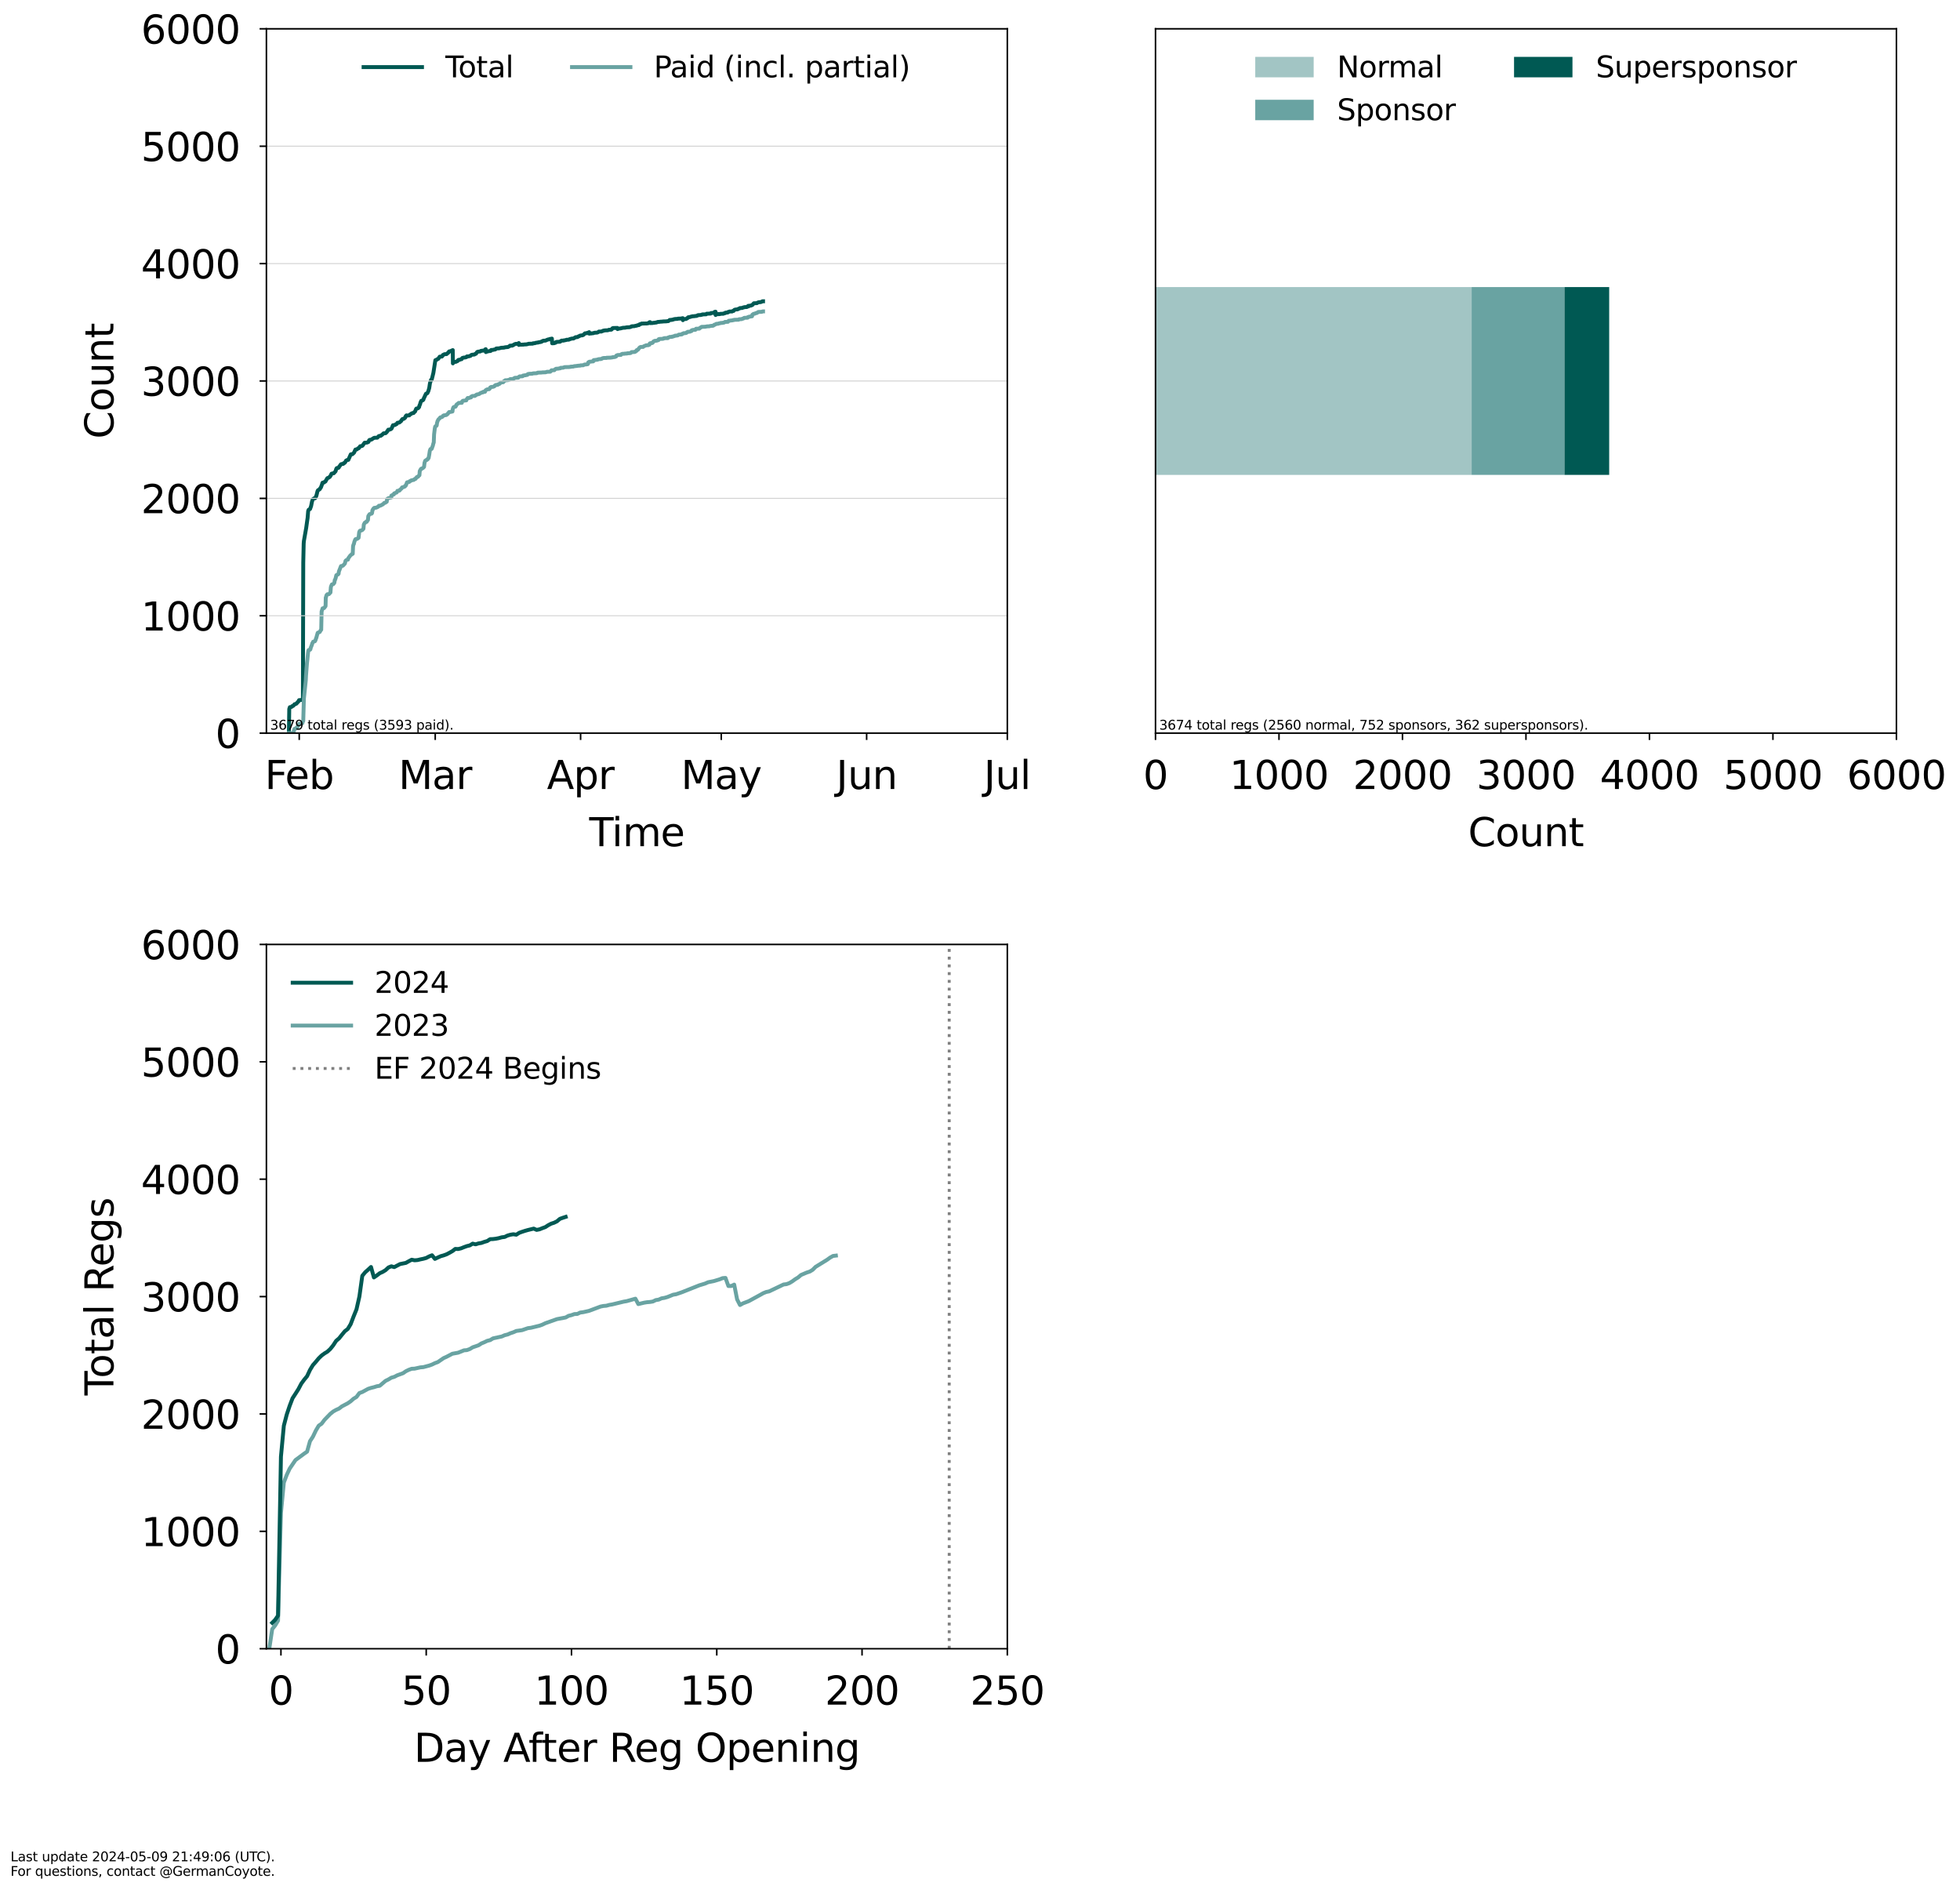 <?xml version="1.0" encoding="utf-8" standalone="no"?>
<!DOCTYPE svg PUBLIC "-//W3C//DTD SVG 1.1//EN"
  "http://www.w3.org/Graphics/SVG/1.1/DTD/svg11.dtd">
<svg xmlns:xlink="http://www.w3.org/1999/xlink" width="1006.45pt" height="968.385pt" viewBox="0 0 1006.45 968.385" xmlns="http://www.w3.org/2000/svg" version="1.1">
 <defs>
  <style type="text/css">*{stroke-linejoin: round; stroke-linecap: butt}</style>
 </defs>
 <g id="figure_1">
  <g id="patch_1">
   <path d="M 0 968.385 
L 1006.45 968.385 
L 1006.45 0 
L 0 0 
z
" style="fill: #ffffff"/>
  </g>
  <g id="axes_1">
   <g id="patch_2">
    <path d="M 136.8 376.364 
L 517.255 376.364 
L 517.255 14.798 
L 136.8 14.798 
z
" style="fill: #ffffff"/>
   </g>
   <g id="matplotlib.axis_1">
    <g id="xtick_1">
     <g id="line2d_1">
      <defs>
       <path id="mf5792c4b35" d="M 0 0 
L 0 3.5 
" style="stroke: #000000; stroke-width: 0.8"/>
      </defs>
      <g>
       <use xlink:href="#mf5792c4b35" x="153.656" y="376.364" style="stroke: #000000; stroke-width: 0.8"/>
      </g>
     </g>
     <g id="text_1">
      <!-- Feb -->
      <g transform="translate(135.952 405.061) scale(0.2 -0.2)">
       <defs>
        <path id="DejaVuSans-46" d="M 628 4666 
L 3309 4666 
L 3309 4134 
L 1259 4134 
L 1259 2759 
L 3109 2759 
L 3109 2228 
L 1259 2228 
L 1259 0 
L 628 0 
L 628 4666 
z
" transform="scale(0.016)"/>
        <path id="DejaVuSans-65" d="M 3597 1894 
L 3597 1613 
L 953 1613 
Q 991 1019 1311 708 
Q 1631 397 2203 397 
Q 2534 397 2845 478 
Q 3156 559 3463 722 
L 3463 178 
Q 3153 47 2828 -22 
Q 2503 -91 2169 -91 
Q 1331 -91 842 396 
Q 353 884 353 1716 
Q 353 2575 817 3079 
Q 1281 3584 2069 3584 
Q 2775 3584 3186 3129 
Q 3597 2675 3597 1894 
z
M 3022 2063 
Q 3016 2534 2758 2815 
Q 2500 3097 2075 3097 
Q 1594 3097 1305 2825 
Q 1016 2553 972 2059 
L 3022 2063 
z
" transform="scale(0.016)"/>
        <path id="DejaVuSans-62" d="M 3116 1747 
Q 3116 2381 2855 2742 
Q 2594 3103 2138 3103 
Q 1681 3103 1420 2742 
Q 1159 2381 1159 1747 
Q 1159 1113 1420 752 
Q 1681 391 2138 391 
Q 2594 391 2855 752 
Q 3116 1113 3116 1747 
z
M 1159 2969 
Q 1341 3281 1617 3432 
Q 1894 3584 2278 3584 
Q 2916 3584 3314 3078 
Q 3713 2572 3713 1747 
Q 3713 922 3314 415 
Q 2916 -91 2278 -91 
Q 1894 -91 1617 61 
Q 1341 213 1159 525 
L 1159 0 
L 581 0 
L 581 4863 
L 1159 4863 
L 1159 2969 
z
" transform="scale(0.016)"/>
       </defs>
       <use xlink:href="#DejaVuSans-46"/>
       <use xlink:href="#DejaVuSans-65" x="52.02"/>
       <use xlink:href="#DejaVuSans-62" x="113.543"/>
      </g>
     </g>
    </g>
    <g id="xtick_2">
     <g id="line2d_2">
      <g>
       <use xlink:href="#mf5792c4b35" x="223.486" y="376.364" style="stroke: #000000; stroke-width: 0.8"/>
      </g>
     </g>
     <g id="text_2">
      <!-- Mar -->
      <g transform="translate(204.619 405.061) scale(0.2 -0.2)">
       <defs>
        <path id="DejaVuSans-4d" d="M 628 4666 
L 1569 4666 
L 2759 1491 
L 3956 4666 
L 4897 4666 
L 4897 0 
L 4281 0 
L 4281 4097 
L 3078 897 
L 2444 897 
L 1241 4097 
L 1241 0 
L 628 0 
L 628 4666 
z
" transform="scale(0.016)"/>
        <path id="DejaVuSans-61" d="M 2194 1759 
Q 1497 1759 1228 1600 
Q 959 1441 959 1056 
Q 959 750 1161 570 
Q 1363 391 1709 391 
Q 2188 391 2477 730 
Q 2766 1069 2766 1631 
L 2766 1759 
L 2194 1759 
z
M 3341 1997 
L 3341 0 
L 2766 0 
L 2766 531 
Q 2569 213 2275 61 
Q 1981 -91 1556 -91 
Q 1019 -91 701 211 
Q 384 513 384 1019 
Q 384 1609 779 1909 
Q 1175 2209 1959 2209 
L 2766 2209 
L 2766 2266 
Q 2766 2663 2505 2880 
Q 2244 3097 1772 3097 
Q 1472 3097 1187 3025 
Q 903 2953 641 2809 
L 641 3341 
Q 956 3463 1253 3523 
Q 1550 3584 1831 3584 
Q 2591 3584 2966 3190 
Q 3341 2797 3341 1997 
z
" transform="scale(0.016)"/>
        <path id="DejaVuSans-72" d="M 2631 2963 
Q 2534 3019 2420 3045 
Q 2306 3072 2169 3072 
Q 1681 3072 1420 2755 
Q 1159 2438 1159 1844 
L 1159 0 
L 581 0 
L 581 3500 
L 1159 3500 
L 1159 2956 
Q 1341 3275 1631 3429 
Q 1922 3584 2338 3584 
Q 2397 3584 2469 3576 
Q 2541 3569 2628 3553 
L 2631 2963 
z
" transform="scale(0.016)"/>
       </defs>
       <use xlink:href="#DejaVuSans-4d"/>
       <use xlink:href="#DejaVuSans-61" x="86.279"/>
       <use xlink:href="#DejaVuSans-72" x="147.559"/>
      </g>
     </g>
    </g>
    <g id="xtick_3">
     <g id="line2d_3">
      <g>
       <use xlink:href="#mf5792c4b35" x="298.132" y="376.364" style="stroke: #000000; stroke-width: 0.8"/>
      </g>
     </g>
     <g id="text_3">
      <!-- Apr -->
      <g transform="translate(280.832 405.061) scale(0.2 -0.2)">
       <defs>
        <path id="DejaVuSans-41" d="M 2188 4044 
L 1331 1722 
L 3047 1722 
L 2188 4044 
z
M 1831 4666 
L 2547 4666 
L 4325 0 
L 3669 0 
L 3244 1197 
L 1141 1197 
L 716 0 
L 50 0 
L 1831 4666 
z
" transform="scale(0.016)"/>
        <path id="DejaVuSans-70" d="M 1159 525 
L 1159 -1331 
L 581 -1331 
L 581 3500 
L 1159 3500 
L 1159 2969 
Q 1341 3281 1617 3432 
Q 1894 3584 2278 3584 
Q 2916 3584 3314 3078 
Q 3713 2572 3713 1747 
Q 3713 922 3314 415 
Q 2916 -91 2278 -91 
Q 1894 -91 1617 61 
Q 1341 213 1159 525 
z
M 3116 1747 
Q 3116 2381 2855 2742 
Q 2594 3103 2138 3103 
Q 1681 3103 1420 2742 
Q 1159 2381 1159 1747 
Q 1159 1113 1420 752 
Q 1681 391 2138 391 
Q 2594 391 2855 752 
Q 3116 1113 3116 1747 
z
" transform="scale(0.016)"/>
       </defs>
       <use xlink:href="#DejaVuSans-41"/>
       <use xlink:href="#DejaVuSans-70" x="68.408"/>
       <use xlink:href="#DejaVuSans-72" x="131.885"/>
      </g>
     </g>
    </g>
    <g id="xtick_4">
     <g id="line2d_4">
      <g>
       <use xlink:href="#mf5792c4b35" x="370.37" y="376.364" style="stroke: #000000; stroke-width: 0.8"/>
      </g>
     </g>
     <g id="text_4">
      <!-- May -->
      <g transform="translate(349.695 405.061) scale(0.2 -0.2)">
       <defs>
        <path id="DejaVuSans-79" d="M 2059 -325 
Q 1816 -950 1584 -1140 
Q 1353 -1331 966 -1331 
L 506 -1331 
L 506 -850 
L 844 -850 
Q 1081 -850 1212 -737 
Q 1344 -625 1503 -206 
L 1606 56 
L 191 3500 
L 800 3500 
L 1894 763 
L 2988 3500 
L 3597 3500 
L 2059 -325 
z
" transform="scale(0.016)"/>
       </defs>
       <use xlink:href="#DejaVuSans-4d"/>
       <use xlink:href="#DejaVuSans-61" x="86.279"/>
       <use xlink:href="#DejaVuSans-79" x="147.559"/>
      </g>
     </g>
    </g>
    <g id="xtick_5">
     <g id="line2d_5">
      <g>
       <use xlink:href="#mf5792c4b35" x="445.016" y="376.364" style="stroke: #000000; stroke-width: 0.8"/>
      </g>
     </g>
     <g id="text_5">
      <!-- Jun -->
      <g transform="translate(429.391 405.061) scale(0.2 -0.2)">
       <defs>
        <path id="DejaVuSans-4a" d="M 628 4666 
L 1259 4666 
L 1259 325 
Q 1259 -519 939 -900 
Q 619 -1281 -91 -1281 
L -331 -1281 
L -331 -750 
L -134 -750 
Q 284 -750 456 -515 
Q 628 -281 628 325 
L 628 4666 
z
" transform="scale(0.016)"/>
        <path id="DejaVuSans-75" d="M 544 1381 
L 544 3500 
L 1119 3500 
L 1119 1403 
Q 1119 906 1312 657 
Q 1506 409 1894 409 
Q 2359 409 2629 706 
Q 2900 1003 2900 1516 
L 2900 3500 
L 3475 3500 
L 3475 0 
L 2900 0 
L 2900 538 
Q 2691 219 2414 64 
Q 2138 -91 1772 -91 
Q 1169 -91 856 284 
Q 544 659 544 1381 
z
M 1991 3584 
L 1991 3584 
z
" transform="scale(0.016)"/>
        <path id="DejaVuSans-6e" d="M 3513 2113 
L 3513 0 
L 2938 0 
L 2938 2094 
Q 2938 2591 2744 2837 
Q 2550 3084 2163 3084 
Q 1697 3084 1428 2787 
Q 1159 2491 1159 1978 
L 1159 0 
L 581 0 
L 581 3500 
L 1159 3500 
L 1159 2956 
Q 1366 3272 1645 3428 
Q 1925 3584 2291 3584 
Q 2894 3584 3203 3211 
Q 3513 2838 3513 2113 
z
" transform="scale(0.016)"/>
       </defs>
       <use xlink:href="#DejaVuSans-4a"/>
       <use xlink:href="#DejaVuSans-75" x="29.492"/>
       <use xlink:href="#DejaVuSans-6e" x="92.871"/>
      </g>
     </g>
    </g>
    <g id="xtick_6">
     <g id="line2d_6">
      <g>
       <use xlink:href="#mf5792c4b35" x="517.255" y="376.364" style="stroke: #000000; stroke-width: 0.8"/>
      </g>
     </g>
     <g id="text_6">
      <!-- Jul -->
      <g transform="translate(505.189 405.061) scale(0.2 -0.2)">
       <defs>
        <path id="DejaVuSans-6c" d="M 603 4863 
L 1178 4863 
L 1178 0 
L 603 0 
L 603 4863 
z
" transform="scale(0.016)"/>
       </defs>
       <use xlink:href="#DejaVuSans-4a"/>
       <use xlink:href="#DejaVuSans-75" x="29.492"/>
       <use xlink:href="#DejaVuSans-6c" x="92.871"/>
      </g>
     </g>
    </g>
    <g id="text_7">
     <!-- Time -->
     <g transform="translate(302.56 434.417) scale(0.2 -0.2)">
      <defs>
       <path id="DejaVuSans-54" d="M -19 4666 
L 3928 4666 
L 3928 4134 
L 2272 4134 
L 2272 0 
L 1638 0 
L 1638 4134 
L -19 4134 
L -19 4666 
z
" transform="scale(0.016)"/>
       <path id="DejaVuSans-69" d="M 603 3500 
L 1178 3500 
L 1178 0 
L 603 0 
L 603 3500 
z
M 603 4863 
L 1178 4863 
L 1178 4134 
L 603 4134 
L 603 4863 
z
" transform="scale(0.016)"/>
       <path id="DejaVuSans-6d" d="M 3328 2828 
Q 3544 3216 3844 3400 
Q 4144 3584 4550 3584 
Q 5097 3584 5394 3201 
Q 5691 2819 5691 2113 
L 5691 0 
L 5113 0 
L 5113 2094 
Q 5113 2597 4934 2840 
Q 4756 3084 4391 3084 
Q 3944 3084 3684 2787 
Q 3425 2491 3425 1978 
L 3425 0 
L 2847 0 
L 2847 2094 
Q 2847 2600 2669 2842 
Q 2491 3084 2119 3084 
Q 1678 3084 1418 2786 
Q 1159 2488 1159 1978 
L 1159 0 
L 581 0 
L 581 3500 
L 1159 3500 
L 1159 2956 
Q 1356 3278 1631 3431 
Q 1906 3584 2284 3584 
Q 2666 3584 2933 3390 
Q 3200 3197 3328 2828 
z
" transform="scale(0.016)"/>
      </defs>
      <use xlink:href="#DejaVuSans-54"/>
      <use xlink:href="#DejaVuSans-69" x="57.959"/>
      <use xlink:href="#DejaVuSans-6d" x="85.742"/>
      <use xlink:href="#DejaVuSans-65" x="183.154"/>
     </g>
    </g>
   </g>
   <g id="matplotlib.axis_2">
    <g id="ytick_1">
     <g id="line2d_7">
      <defs>
       <path id="m246f4fb378" d="M 0 0 
L -3.5 0 
" style="stroke: #000000; stroke-width: 0.8"/>
      </defs>
      <g>
       <use xlink:href="#m246f4fb378" x="136.8" y="376.364" style="stroke: #000000; stroke-width: 0.8"/>
      </g>
     </g>
     <g id="text_8">
      <!-- 0 -->
      <g transform="translate(110.575 383.962) scale(0.2 -0.2)">
       <defs>
        <path id="DejaVuSans-30" d="M 2034 4250 
Q 1547 4250 1301 3770 
Q 1056 3291 1056 2328 
Q 1056 1369 1301 889 
Q 1547 409 2034 409 
Q 2525 409 2770 889 
Q 3016 1369 3016 2328 
Q 3016 3291 2770 3770 
Q 2525 4250 2034 4250 
z
M 2034 4750 
Q 2819 4750 3233 4129 
Q 3647 3509 3647 2328 
Q 3647 1150 3233 529 
Q 2819 -91 2034 -91 
Q 1250 -91 836 529 
Q 422 1150 422 2328 
Q 422 3509 836 4129 
Q 1250 4750 2034 4750 
z
" transform="scale(0.016)"/>
       </defs>
       <use xlink:href="#DejaVuSans-30"/>
      </g>
     </g>
    </g>
    <g id="ytick_2">
     <g id="line2d_8">
      <g>
       <use xlink:href="#m246f4fb378" x="136.8" y="316.103" style="stroke: #000000; stroke-width: 0.8"/>
      </g>
     </g>
     <g id="text_9">
      <!-- 1000 -->
      <g transform="translate(72.4 323.701) scale(0.2 -0.2)">
       <defs>
        <path id="DejaVuSans-31" d="M 794 531 
L 1825 531 
L 1825 4091 
L 703 3866 
L 703 4441 
L 1819 4666 
L 2450 4666 
L 2450 531 
L 3481 531 
L 3481 0 
L 794 0 
L 794 531 
z
" transform="scale(0.016)"/>
       </defs>
       <use xlink:href="#DejaVuSans-31"/>
       <use xlink:href="#DejaVuSans-30" x="63.623"/>
       <use xlink:href="#DejaVuSans-30" x="127.246"/>
       <use xlink:href="#DejaVuSans-30" x="190.869"/>
      </g>
     </g>
    </g>
    <g id="ytick_3">
     <g id="line2d_9">
      <g>
       <use xlink:href="#m246f4fb378" x="136.8" y="255.842" style="stroke: #000000; stroke-width: 0.8"/>
      </g>
     </g>
     <g id="text_10">
      <!-- 2000 -->
      <g transform="translate(72.4 263.44) scale(0.2 -0.2)">
       <defs>
        <path id="DejaVuSans-32" d="M 1228 531 
L 3431 531 
L 3431 0 
L 469 0 
L 469 531 
Q 828 903 1448 1529 
Q 2069 2156 2228 2338 
Q 2531 2678 2651 2914 
Q 2772 3150 2772 3378 
Q 2772 3750 2511 3984 
Q 2250 4219 1831 4219 
Q 1534 4219 1204 4116 
Q 875 4013 500 3803 
L 500 4441 
Q 881 4594 1212 4672 
Q 1544 4750 1819 4750 
Q 2544 4750 2975 4387 
Q 3406 4025 3406 3419 
Q 3406 3131 3298 2873 
Q 3191 2616 2906 2266 
Q 2828 2175 2409 1742 
Q 1991 1309 1228 531 
z
" transform="scale(0.016)"/>
       </defs>
       <use xlink:href="#DejaVuSans-32"/>
       <use xlink:href="#DejaVuSans-30" x="63.623"/>
       <use xlink:href="#DejaVuSans-30" x="127.246"/>
       <use xlink:href="#DejaVuSans-30" x="190.869"/>
      </g>
     </g>
    </g>
    <g id="ytick_4">
     <g id="line2d_10">
      <g>
       <use xlink:href="#m246f4fb378" x="136.8" y="195.581" style="stroke: #000000; stroke-width: 0.8"/>
      </g>
     </g>
     <g id="text_11">
      <!-- 3000 -->
      <g transform="translate(72.4 203.179) scale(0.2 -0.2)">
       <defs>
        <path id="DejaVuSans-33" d="M 2597 2516 
Q 3050 2419 3304 2112 
Q 3559 1806 3559 1356 
Q 3559 666 3084 287 
Q 2609 -91 1734 -91 
Q 1441 -91 1130 -33 
Q 819 25 488 141 
L 488 750 
Q 750 597 1062 519 
Q 1375 441 1716 441 
Q 2309 441 2620 675 
Q 2931 909 2931 1356 
Q 2931 1769 2642 2001 
Q 2353 2234 1838 2234 
L 1294 2234 
L 1294 2753 
L 1863 2753 
Q 2328 2753 2575 2939 
Q 2822 3125 2822 3475 
Q 2822 3834 2567 4026 
Q 2313 4219 1838 4219 
Q 1578 4219 1281 4162 
Q 984 4106 628 3988 
L 628 4550 
Q 988 4650 1302 4700 
Q 1616 4750 1894 4750 
Q 2613 4750 3031 4423 
Q 3450 4097 3450 3541 
Q 3450 3153 3228 2886 
Q 3006 2619 2597 2516 
z
" transform="scale(0.016)"/>
       </defs>
       <use xlink:href="#DejaVuSans-33"/>
       <use xlink:href="#DejaVuSans-30" x="63.623"/>
       <use xlink:href="#DejaVuSans-30" x="127.246"/>
       <use xlink:href="#DejaVuSans-30" x="190.869"/>
      </g>
     </g>
    </g>
    <g id="ytick_5">
     <g id="line2d_11">
      <g>
       <use xlink:href="#m246f4fb378" x="136.8" y="135.32" style="stroke: #000000; stroke-width: 0.8"/>
      </g>
     </g>
     <g id="text_12">
      <!-- 4000 -->
      <g transform="translate(72.4 142.919) scale(0.2 -0.2)">
       <defs>
        <path id="DejaVuSans-34" d="M 2419 4116 
L 825 1625 
L 2419 1625 
L 2419 4116 
z
M 2253 4666 
L 3047 4666 
L 3047 1625 
L 3713 1625 
L 3713 1100 
L 3047 1100 
L 3047 0 
L 2419 0 
L 2419 1100 
L 313 1100 
L 313 1709 
L 2253 4666 
z
" transform="scale(0.016)"/>
       </defs>
       <use xlink:href="#DejaVuSans-34"/>
       <use xlink:href="#DejaVuSans-30" x="63.623"/>
       <use xlink:href="#DejaVuSans-30" x="127.246"/>
       <use xlink:href="#DejaVuSans-30" x="190.869"/>
      </g>
     </g>
    </g>
    <g id="ytick_6">
     <g id="line2d_12">
      <g>
       <use xlink:href="#m246f4fb378" x="136.8" y="75.059" style="stroke: #000000; stroke-width: 0.8"/>
      </g>
     </g>
     <g id="text_13">
      <!-- 5000 -->
      <g transform="translate(72.4 82.658) scale(0.2 -0.2)">
       <defs>
        <path id="DejaVuSans-35" d="M 691 4666 
L 3169 4666 
L 3169 4134 
L 1269 4134 
L 1269 2991 
Q 1406 3038 1543 3061 
Q 1681 3084 1819 3084 
Q 2600 3084 3056 2656 
Q 3513 2228 3513 1497 
Q 3513 744 3044 326 
Q 2575 -91 1722 -91 
Q 1428 -91 1123 -41 
Q 819 9 494 109 
L 494 744 
Q 775 591 1075 516 
Q 1375 441 1709 441 
Q 2250 441 2565 725 
Q 2881 1009 2881 1497 
Q 2881 1984 2565 2268 
Q 2250 2553 1709 2553 
Q 1456 2553 1204 2497 
Q 953 2441 691 2322 
L 691 4666 
z
" transform="scale(0.016)"/>
       </defs>
       <use xlink:href="#DejaVuSans-35"/>
       <use xlink:href="#DejaVuSans-30" x="63.623"/>
       <use xlink:href="#DejaVuSans-30" x="127.246"/>
       <use xlink:href="#DejaVuSans-30" x="190.869"/>
      </g>
     </g>
    </g>
    <g id="ytick_7">
     <g id="line2d_13">
      <g>
       <use xlink:href="#m246f4fb378" x="136.8" y="14.798" style="stroke: #000000; stroke-width: 0.8"/>
      </g>
     </g>
     <g id="text_14">
      <!-- 6000 -->
      <g transform="translate(72.4 22.397) scale(0.2 -0.2)">
       <defs>
        <path id="DejaVuSans-36" d="M 2113 2584 
Q 1688 2584 1439 2293 
Q 1191 2003 1191 1497 
Q 1191 994 1439 701 
Q 1688 409 2113 409 
Q 2538 409 2786 701 
Q 3034 994 3034 1497 
Q 3034 2003 2786 2293 
Q 2538 2584 2113 2584 
z
M 3366 4563 
L 3366 3988 
Q 3128 4100 2886 4159 
Q 2644 4219 2406 4219 
Q 1781 4219 1451 3797 
Q 1122 3375 1075 2522 
Q 1259 2794 1537 2939 
Q 1816 3084 2150 3084 
Q 2853 3084 3261 2657 
Q 3669 2231 3669 1497 
Q 3669 778 3244 343 
Q 2819 -91 2113 -91 
Q 1303 -91 875 529 
Q 447 1150 447 2328 
Q 447 3434 972 4092 
Q 1497 4750 2381 4750 
Q 2619 4750 2861 4703 
Q 3103 4656 3366 4563 
z
" transform="scale(0.016)"/>
       </defs>
       <use xlink:href="#DejaVuSans-36"/>
       <use xlink:href="#DejaVuSans-30" x="63.623"/>
       <use xlink:href="#DejaVuSans-30" x="127.246"/>
       <use xlink:href="#DejaVuSans-30" x="190.869"/>
      </g>
     </g>
    </g>
    <g id="text_15">
     <!-- Count -->
     <g transform="translate(58.241 225.278) rotate(-90) scale(0.2 -0.2)">
      <defs>
       <path id="DejaVuSans-43" d="M 4122 4306 
L 4122 3641 
Q 3803 3938 3442 4084 
Q 3081 4231 2675 4231 
Q 1875 4231 1450 3742 
Q 1025 3253 1025 2328 
Q 1025 1406 1450 917 
Q 1875 428 2675 428 
Q 3081 428 3442 575 
Q 3803 722 4122 1019 
L 4122 359 
Q 3791 134 3420 21 
Q 3050 -91 2638 -91 
Q 1578 -91 968 557 
Q 359 1206 359 2328 
Q 359 3453 968 4101 
Q 1578 4750 2638 4750 
Q 3056 4750 3426 4639 
Q 3797 4528 4122 4306 
z
" transform="scale(0.016)"/>
       <path id="DejaVuSans-6f" d="M 1959 3097 
Q 1497 3097 1228 2736 
Q 959 2375 959 1747 
Q 959 1119 1226 758 
Q 1494 397 1959 397 
Q 2419 397 2687 759 
Q 2956 1122 2956 1747 
Q 2956 2369 2687 2733 
Q 2419 3097 1959 3097 
z
M 1959 3584 
Q 2709 3584 3137 3096 
Q 3566 2609 3566 1747 
Q 3566 888 3137 398 
Q 2709 -91 1959 -91 
Q 1206 -91 779 398 
Q 353 888 353 1747 
Q 353 2609 779 3096 
Q 1206 3584 1959 3584 
z
" transform="scale(0.016)"/>
       <path id="DejaVuSans-74" d="M 1172 4494 
L 1172 3500 
L 2356 3500 
L 2356 3053 
L 1172 3053 
L 1172 1153 
Q 1172 725 1289 603 
Q 1406 481 1766 481 
L 2356 481 
L 2356 0 
L 1766 0 
Q 1100 0 847 248 
Q 594 497 594 1153 
L 594 3053 
L 172 3053 
L 172 3500 
L 594 3500 
L 594 4494 
L 1172 4494 
z
" transform="scale(0.016)"/>
      </defs>
      <use xlink:href="#DejaVuSans-43"/>
      <use xlink:href="#DejaVuSans-6f" x="69.824"/>
      <use xlink:href="#DejaVuSans-75" x="131.006"/>
      <use xlink:href="#DejaVuSans-6e" x="194.385"/>
      <use xlink:href="#DejaVuSans-74" x="257.764"/>
     </g>
    </g>
   </g>
   <g id="line2d_14">
    <path d="M 148.336 376.364 
L 148.532 364.01 
L 148.791 363.167 
L 148.809 363.167 
L 148.834 363.046 
L 149.491 362.986 
L 149.611 362.865 
L 149.837 362.805 
L 150.007 362.504 
L 150.404 362.443 
L 150.522 362.383 
L 150.798 362.082 
L 150.823 362.082 
L 151.024 361.781 
L 151.09 361.781 
L 151.227 361.539 
L 151.694 361.479 
L 151.896 361.298 
L 152.187 361.238 
L 152.328 361.057 
L 152.378 361.057 
L 152.528 360.816 
L 152.629 360.756 
L 152.83 360.455 
L 153.012 360.334 
L 153.131 360.274 
L 153.568 359.43 
L 154.535 359.37 
L 154.736 359.31 
L 155.311 359.25 
L 155.438 359.189 
L 155.505 359.189 
L 155.539 359.009 
L 155.722 288.805 
L 155.942 279.042 
L 156.042 277.777 
L 157.246 270.907 
L 157.816 266.809 
L 157.949 265.966 
L 158.249 262.35 
L 158.426 261.868 
L 158.45 261.868 
L 158.506 261.687 
L 159.053 261.386 
L 159.203 261.326 
L 159.745 259.819 
L 160.217 257.469 
L 160.239 257.469 
L 160.356 257.047 
L 160.658 256.264 
L 160.813 256.203 
L 160.859 256.143 
L 161.016 256.083 
L 161.159 255.902 
L 161.726 255.842 
L 161.862 255.601 
L 161.962 255.601 
L 162.063 255.239 
L 162.222 255.059 
L 162.363 254.576 
L 162.439 254.576 
L 163.04 252.166 
L 163.066 252.166 
L 163.266 251.684 
L 163.739 251.443 
L 163.834 251.383 
L 164.069 251.142 
L 164.249 251.081 
L 164.419 250.659 
L 164.571 250.479 
L 164.671 250.418 
L 164.771 250.238 
L 165.273 248.912 
L 165.353 248.731 
L 165.541 247.948 
L 165.654 247.887 
L 165.675 247.767 
L 166.343 247.707 
L 166.477 247.466 
L 166.778 247.405 
L 167.081 247.164 
L 167.143 247.164 
L 167.26 246.803 
L 167.28 246.863 
L 168.082 245.477 
L 168.75 245.236 
L 168.885 245.115 
L 169.086 244.935 
L 169.286 244.874 
L 169.871 244.031 
L 170.036 243.609 
L 170.064 243.609 
L 170.239 243.187 
L 170.49 243.127 
L 170.895 243.006 
L 171.393 242.946 
L 172.324 241.922 
L 172.597 240.897 
L 172.8 240.475 
L 172.946 240.295 
L 173.676 240.234 
L 173.857 240.054 
L 173.97 239.993 
L 174.196 239.511 
L 174.604 239.029 
L 175.057 238.366 
L 175.205 238.306 
L 175.306 238.246 
L 175.911 238.185 
L 176.261 238.125 
L 176.51 237.764 
L 176.711 237.764 
L 176.886 237.643 
L 176.912 237.643 
L 177.115 237.462 
L 177.312 237.161 
L 177.714 236.438 
L 177.874 236.378 
L 178.301 236.137 
L 178.865 236.076 
L 180.122 233.244 
L 180.925 233.184 
L 181.828 232.34 
L 182.395 231.014 
L 182.43 231.014 
L 182.53 230.773 
L 183.232 230.713 
L 183.829 230.171 
L 184.21 230.111 
L 184.338 229.93 
L 184.436 229.749 
L 184.601 229.568 
L 184.637 229.568 
L 184.937 229.086 
L 185.74 228.966 
L 185.841 228.966 
L 186.041 228.785 
L 186.142 228.785 
L 187.001 227.58 
L 187.21 227.278 
L 188.351 227.218 
L 188.549 227.158 
L 188.752 227.097 
L 189.151 226.856 
L 189.219 226.856 
L 189.528 226.073 
L 189.685 226.013 
L 189.754 225.832 
L 190.556 225.711 
L 190.757 225.651 
L 191.71 224.988 
L 191.76 224.988 
L 191.936 224.868 
L 191.961 224.868 
L 192.138 224.747 
L 193.767 224.687 
L 194.437 223.964 
L 194.57 223.843 
L 195.175 223.783 
L 195.526 223.723 
L 195.749 223.422 
L 195.865 223.422 
L 196.058 223.301 
L 196.176 223.241 
L 196.777 222.638 
L 196.959 222.457 
L 197.983 222.397 
L 198.586 221.855 
L 198.786 221.433 
L 198.959 221.373 
L 199.16 220.891 
L 199.251 220.891 
L 199.385 220.589 
L 200.144 220.529 
L 200.253 220.469 
L 200.457 220.409 
L 200.589 220.348 
L 200.856 220.167 
L 200.944 220.107 
L 201.092 219.926 
L 201.192 219.746 
L 201.568 218.781 
L 201.659 218.721 
L 201.793 218.299 
L 202.596 218.179 
L 202.801 218.179 
L 202.997 217.998 
L 203.096 217.998 
L 203.301 217.757 
L 203.668 217.697 
L 204.101 217.034 
L 204.666 216.974 
L 204.803 216.913 
L 205.004 216.913 
L 205.187 216.793 
L 205.272 216.733 
L 205.405 216.612 
L 206.008 216.13 
L 206.183 215.708 
L 206.242 215.708 
L 206.409 215.407 
L 206.688 215.106 
L 207.176 215.045 
L 207.311 214.985 
L 207.512 214.925 
L 207.906 214.443 
L 208.047 214.443 
L 208.348 213.599 
L 208.415 213.539 
L 208.591 213.358 
L 208.616 213.358 
L 208.721 213.237 
L 208.817 213.479 
L 208.849 213.418 
L 209.017 213.358 
L 209.245 213.298 
L 210.171 213.237 
L 210.48 212.816 
L 210.657 212.755 
L 210.86 212.575 
L 211.101 212.514 
L 211.308 212.273 
L 211.428 212.213 
L 211.762 212.093 
L 212.36 212.032 
L 212.604 211.671 
L 212.671 211.61 
L 213.006 211.369 
L 213.099 211.309 
L 213.465 210.405 
L 213.665 209.923 
L 213.81 209.742 
L 214.4 209.682 
L 214.594 209.562 
L 214.771 209.501 
L 215.081 209.019 
L 215.217 208.959 
L 215.372 208.236 
L 215.573 207.814 
L 215.639 207.754 
L 215.739 207.392 
L 215.815 207.031 
L 215.998 206.488 
L 216.32 205.765 
L 216.709 205.645 
L 216.98 205.584 
L 217.144 205.404 
L 217.178 205.404 
L 217.313 205.223 
L 217.377 205.223 
L 217.579 204.62 
L 218.727 202.149 
L 218.95 202.089 
L 219.088 202.029 
L 219.251 201.969 
L 219.406 201.908 
L 219.451 201.848 
L 219.784 201.125 
L 219.947 200.824 
L 220.42 199.136 
L 220.811 196.545 
L 220.856 196.485 
L 221.393 194.918 
L 221.659 194.978 
L 222.5 191.604 
L 222.561 191.303 
L 223.552 184.915 
L 224.066 184.734 
L 224.143 184.674 
L 224.201 184.614 
L 224.245 184.674 
L 224.268 184.674 
L 224.405 184.493 
L 224.568 184.433 
L 224.763 184.252 
L 225.072 184.192 
L 225.776 183.107 
L 226.909 183.047 
L 227.21 182.685 
L 227.233 182.685 
L 227.379 182.263 
L 227.679 182.203 
L 227.829 182.022 
L 228.055 181.962 
L 228.214 181.842 
L 229.32 181.781 
L 229.619 181.48 
L 229.686 181.48 
L 229.818 181.299 
L 230.017 181.239 
L 230.237 180.998 
L 230.288 180.998 
L 230.52 180.516 
L 230.571 180.516 
L 230.688 180.395 
L 231.217 180.335 
L 232.196 179.853 
L 232.394 179.853 
L 232.494 179.732 
L 232.561 186.542 
L 232.671 185.939 
L 232.756 185.879 
L 232.871 185.819 
L 234.08 185.759 
L 234.235 185.638 
L 234.435 185.578 
L 234.605 185.457 
L 234.77 185.457 
L 234.902 185.276 
L 235.103 185.216 
L 235.337 184.794 
L 235.484 184.734 
L 236.207 184.674 
L 236.385 184.553 
L 236.508 184.493 
L 236.662 184.433 
L 237.047 184.373 
L 237.411 183.77 
L 237.745 183.71 
L 237.912 183.589 
L 238.774 183.529 
L 238.915 183.469 
L 239.352 183.408 
L 239.519 183.288 
L 239.587 183.288 
L 239.718 182.987 
L 240.822 182.926 
L 240.99 182.806 
L 241.456 182.745 
L 241.568 182.685 
L 241.658 182.625 
L 241.861 182.384 
L 241.906 182.324 
L 242.059 182.203 
L 242.361 182.143 
L 242.503 182.083 
L 243.506 182.022 
L 243.631 181.962 
L 243.802 181.902 
L 244.022 181.661 
L 244.402 181.601 
L 244.969 180.757 
L 245.036 180.697 
L 245.137 180.636 
L 245.419 180.576 
L 245.537 180.516 
L 246.475 180.456 
L 246.602 180.395 
L 246.741 180.335 
L 246.907 180.154 
L 247.379 180.094 
L 247.525 180.034 
L 248.347 179.973 
L 248.508 179.913 
L 248.792 179.913 
L 249.111 179.431 
L 249.186 179.371 
L 249.333 179.311 
L 249.417 179.25 
L 249.506 180.757 
L 249.551 180.697 
L 249.588 180.697 
L 249.711 180.576 
L 249.888 180.576 
L 249.952 180.456 
L 250.655 180.395 
L 250.821 180.275 
L 251.595 180.215 
L 251.629 180.154 
L 251.692 180.215 
L 251.934 180.154 
L 252.093 180.034 
L 252.116 180.034 
L 252.224 179.672 
L 253.299 179.612 
L 253.464 179.491 
L 254.232 179.431 
L 254.366 179.371 
L 254.444 179.311 
L 254.671 179.009 
L 254.847 178.889 
L 256.333 178.829 
L 256.444 178.768 
L 256.775 178.708 
L 256.931 178.648 
L 257.176 178.587 
L 257.409 178.527 
L 258.819 178.467 
L 258.984 178.346 
L 259.583 178.286 
L 259.814 178.226 
L 260.788 178.166 
L 260.967 178.105 
L 261.02 178.045 
L 261.189 177.925 
L 261.427 177.864 
L 261.565 177.684 
L 261.767 177.623 
L 261.894 177.443 
L 262.995 177.443 
L 263.149 177.262 
L 263.556 177.201 
L 263.663 177.081 
L 263.833 177.021 
L 263.974 176.84 
L 264.232 176.78 
L 264.401 176.659 
L 264.482 176.659 
L 264.701 176.539 
L 265.871 176.478 
L 266.078 176.298 
L 266.272 176.237 
L 266.406 176.117 
L 266.44 177.081 
L 266.543 177.021 
L 266.671 176.96 
L 268.916 176.9 
L 269.049 176.84 
L 270.42 176.78 
L 270.585 176.719 
L 270.924 176.659 
L 271.059 176.599 
L 271.284 176.539 
L 271.423 176.478 
L 273.53 176.418 
L 273.732 176.237 
L 274.671 176.177 
L 274.81 176.117 
L 274.872 176.057 
L 275.037 175.996 
L 275.596 175.936 
L 275.737 175.876 
L 276.239 175.876 
L 276.373 175.755 
L 276.881 175.695 
L 277.041 175.635 
L 277.643 175.574 
L 277.844 175.454 
L 278.079 175.454 
L 278.247 175.213 
L 278.526 175.153 
L 278.647 175.092 
L 278.781 175.032 
L 278.935 174.912 
L 280.147 174.851 
L 280.353 174.731 
L 280.519 174.671 
L 280.655 174.55 
L 280.954 174.49 
L 281.12 174.369 
L 281.257 174.369 
L 281.439 174.249 
L 282.158 174.188 
L 282.359 174.008 
L 282.961 173.947 
L 283.099 173.887 
L 283.395 173.827 
L 283.528 176.237 
L 284.626 176.177 
L 284.738 176.117 
L 284.821 176.057 
L 284.963 175.936 
L 285.306 175.936 
L 285.451 175.635 
L 285.67 175.574 
L 285.829 175.514 
L 287.32 175.454 
L 287.511 175.394 
L 287.678 175.394 
L 287.839 175.153 
L 287.915 175.092 
L 288.114 175.032 
L 288.233 174.972 
L 288.379 174.851 
L 289.418 174.851 
L 289.55 174.731 
L 290.219 174.671 
L 290.353 174.61 
L 290.749 174.55 
L 290.887 174.429 
L 292.135 174.369 
L 292.426 174.188 
L 292.452 174.188 
L 292.563 174.068 
L 293.049 174.008 
L 293.157 173.947 
L 293.295 173.887 
L 293.523 173.827 
L 294.54 173.767 
L 294.759 173.526 
L 294.969 173.465 
L 295.139 173.345 
L 295.403 173.285 
L 295.537 173.104 
L 296.573 173.043 
L 296.806 172.802 
L 296.907 172.742 
L 297.067 172.682 
L 297.409 172.622 
L 297.572 172.441 
L 297.662 172.381 
L 297.793 172.32 
L 298.111 172.26 
L 298.372 172.2 
L 299.098 172.14 
L 299.25 172.019 
L 299.515 171.959 
L 299.65 171.838 
L 299.717 171.838 
L 299.854 171.657 
L 300.153 171.296 
L 300.281 171.236 
L 300.418 171.115 
L 301.422 171.055 
L 301.559 170.874 
L 301.903 170.874 
L 301.957 170.754 
L 302.024 170.814 
L 302.394 170.754 
L 302.525 170.513 
L 302.584 171.296 
L 302.659 171.236 
L 303.767 171.175 
L 303.93 171.115 
L 304.695 171.055 
L 304.888 170.934 
L 305.134 170.874 
L 305.293 170.814 
L 306.538 170.754 
L 306.719 170.693 
L 306.922 170.633 
L 307.04 170.573 
L 307.218 170.452 
L 307.401 170.392 
L 307.517 170.211 
L 308.816 170.211 
L 308.946 170.091 
L 309.11 170.03 
L 309.282 169.97 
L 309.428 169.91 
L 309.649 169.91 
L 309.81 169.729 
L 310.381 169.669 
L 310.531 169.609 
L 312.157 169.548 
L 312.358 169.428 
L 312.516 169.368 
L 312.646 169.307 
L 313.899 169.247 
L 314.026 169.066 
L 314.164 169.066 
L 314.401 168.584 
L 314.599 168.524 
L 314.765 168.403 
L 317.009 168.343 
L 317.13 168.946 
L 317.274 168.825 
L 317.376 168.765 
L 317.939 168.705 
L 318.077 168.644 
L 318.758 168.584 
L 318.879 168.524 
L 319.218 168.464 
L 319.356 168.403 
L 319.615 168.343 
L 319.765 168.283 
L 321.083 168.223 
L 321.25 168.162 
L 321.589 168.102 
L 321.742 168.042 
L 323.264 167.982 
L 323.395 167.921 
L 323.757 167.861 
L 323.862 167.801 
L 324.063 167.741 
L 324.231 167.56 
L 324.332 167.62 
L 324.464 167.499 
L 325.76 167.439 
L 325.898 167.379 
L 326.165 167.319 
L 326.271 167.258 
L 326.939 167.198 
L 327.077 167.078 
L 327.241 167.017 
L 327.36 166.957 
L 328.091 166.897 
L 328.25 166.596 
L 328.47 166.535 
L 328.611 166.415 
L 329.088 166.355 
L 329.213 166.294 
L 329.377 166.234 
L 329.422 166.113 
L 332.331 166.053 
L 332.466 165.993 
L 332.927 165.933 
L 333.118 165.692 
L 333.328 165.631 
L 333.585 165.39 
L 333.829 165.39 
L 333.966 165.872 
L 335.213 165.812 
L 335.333 165.752 
L 336.139 165.692 
L 336.272 165.631 
L 337.041 165.571 
L 337.175 165.451 
L 337.602 165.39 
L 337.742 165.27 
L 338.846 165.21 
L 338.981 165.149 
L 340.225 165.089 
L 340.346 165.029 
L 342.257 164.969 
L 342.419 164.908 
L 343.194 164.848 
L 343.393 164.667 
L 343.561 164.607 
L 343.724 164.366 
L 343.799 164.306 
L 343.944 164.245 
L 344.934 164.245 
L 345.065 164.125 
L 345.667 164.065 
L 345.82 164.004 
L 345.868 163.944 
L 346.023 163.884 
L 346.357 163.824 
L 346.674 163.763 
L 347.945 163.703 
L 348.114 163.583 
L 349.928 163.522 
L 350.149 163.402 
L 350.617 163.341 
L 350.659 164.366 
L 350.746 164.245 
L 350.922 164.065 
L 351.168 163.824 
L 352.223 163.763 
L 352.336 163.643 
L 352.626 163.583 
L 352.762 163.402 
L 353.023 163.341 
L 353.247 162.98 
L 353.292 162.98 
L 353.427 162.859 
L 354.096 162.799 
L 354.255 162.739 
L 354.535 162.679 
L 354.698 162.558 
L 355.199 162.498 
L 355.4 162.377 
L 356.604 162.317 
L 356.744 162.257 
L 357.644 162.197 
L 357.808 162.076 
L 358.011 162.076 
L 358.172 161.895 
L 358.312 161.835 
L 358.556 161.775 
L 359.748 161.714 
L 359.899 161.654 
L 360.42 161.594 
L 360.617 161.413 
L 362.624 161.353 
L 362.879 161.052 
L 364.865 160.991 
L 365.107 160.69 
L 366.418 160.63 
L 366.536 160.449 
L 366.637 160.449 
L 366.783 160.268 
L 366.9 160.208 
L 367.005 160.087 
L 367.44 160.027 
L 367.471 161.714 
L 367.575 161.534 
L 367.674 161.473 
L 367.805 161.353 
L 368.581 161.293 
L 368.782 161.172 
L 368.881 161.172 
L 369.014 161.293 
L 369.709 161.232 
L 369.849 161.112 
L 371.485 161.052 
L 371.599 160.931 
L 371.755 160.871 
L 371.919 160.811 
L 372.394 160.75 
L 372.533 160.509 
L 373.659 160.449 
L 373.861 160.148 
L 374.362 160.087 
L 374.601 159.907 
L 375.902 159.907 
L 376.035 159.786 
L 376.068 159.786 
L 376.205 159.666 
L 376.706 159.605 
L 377.041 159.123 
L 377.147 159.063 
L 377.275 159.003 
L 377.574 158.942 
L 377.818 158.882 
L 378.708 158.822 
L 378.819 158.762 
L 378.872 158.762 
L 379.043 158.581 
L 379.378 158.521 
L 379.616 158.34 
L 379.78 158.34 
L 379.94 158.159 
L 381.16 158.099 
L 381.319 157.978 
L 381.42 157.918 
L 381.569 157.858 
L 382.067 157.797 
L 382.221 157.677 
L 383.493 157.617 
L 383.73 157.376 
L 383.996 157.315 
L 384.195 157.014 
L 384.295 157.014 
L 384.327 157.315 
L 384.395 157.195 
L 384.555 157.135 
L 384.73 156.954 
L 385.574 156.894 
L 385.699 156.833 
L 385.871 156.773 
L 386.046 156.592 
L 386.283 156.592 
L 386.405 156.472 
L 386.502 156.411 
L 386.879 155.929 
L 386.938 155.869 
L 387.108 155.688 
L 388.672 155.628 
L 388.915 155.447 
L 389.051 155.387 
L 389.187 155.267 
L 389.549 155.206 
L 389.696 155.146 
L 390.654 155.086 
L 390.795 155.025 
L 390.916 154.965 
L 391.083 154.905 
L 391.295 154.845 
L 391.487 154.664 
L 391.823 154.664 
L 391.823 154.664 
" clip-path="url(#pe7ff4bc1b6)" style="fill: none; stroke: #005953; stroke-width: 2; stroke-linecap: square"/>
   </g>
   <g id="line2d_15">
    <path d="M 148.336 376.364 
L 150.59 376.364 
L 151.227 374.194 
L 151.726 374.013 
L 151.792 374.013 
L 151.926 373.893 
L 151.981 373.893 
L 152.128 373.652 
L 152.203 373.592 
L 152.328 373.531 
L 152.729 373.471 
L 152.897 372.688 
L 153.632 371.543 
L 154.619 371.483 
L 154.736 371.422 
L 155.137 371.362 
L 155.238 371.302 
L 155.408 370.579 
L 155.438 370.579 
L 155.722 370.097 
L 155.794 367.385 
L 156.042 358.707 
L 157.024 349.307 
L 157.146 346.776 
L 157.651 340.207 
L 157.848 338.52 
L 158.149 335.386 
L 158.35 334 
L 158.506 333.699 
L 158.714 333.639 
L 158.833 333.578 
L 159.253 333.518 
L 159.358 333.398 
L 159.629 332.313 
L 159.654 332.313 
L 160.156 331.047 
L 160.356 330.264 
L 160.432 330.204 
L 160.834 329.42 
L 161.016 329.36 
L 161.26 329.3 
L 161.661 329.24 
L 161.927 328.818 
L 162.063 328.456 
L 162.341 327.552 
L 162.418 327.492 
L 162.764 326.166 
L 163.128 324.901 
L 163.266 324.78 
L 164.135 324.479 
L 164.343 324.117 
L 164.37 324.117 
L 164.828 323.274 
L 164.942 323.274 
L 165.142 313.933 
L 165.654 312.306 
L 165.975 312.246 
L 166.175 312.186 
L 166.376 312.186 
L 166.543 312.005 
L 167.041 311.342 
L 167.081 311.282 
L 167.143 311.222 
L 167.18 310.86 
L 167.28 306.762 
L 167.46 306.401 
L 167.628 305.617 
L 167.981 305.196 
L 168.037 305.196 
L 168.082 305.075 
L 168.885 305.015 
L 169.086 304.774 
L 169.185 304.713 
L 169.464 304.352 
L 169.569 304.292 
L 169.689 304.171 
L 169.891 301.459 
L 170.088 300.797 
L 170.443 300.013 
L 170.49 300.013 
L 170.895 299.893 
L 171.192 299.832 
L 171.694 299.169 
L 171.895 297.783 
L 171.999 297.783 
L 172.362 296.759 
L 172.698 295.313 
L 173.168 295.011 
L 173.501 294.951 
L 173.6 294.891 
L 173.764 294.529 
L 173.877 294.529 
L 174.001 293.445 
L 174.26 292.722 
L 174.304 292.661 
L 175.105 290.612 
L 175.687 290.552 
L 175.807 290.432 
L 176.109 290.371 
L 177.115 289.287 
L 177.413 287.961 
L 177.488 287.901 
L 177.689 287.66 
L 177.714 287.66 
L 177.989 287.479 
L 178.216 287.419 
L 178.383 287.298 
L 178.668 287.298 
L 178.817 286.635 
L 179.62 285.551 
L 179.803 285.249 
L 179.921 285.189 
L 180.122 284.948 
L 180.526 284.647 
L 180.589 284.647 
L 180.724 284.406 
L 181.025 284.345 
L 181.128 284.285 
L 181.301 280.308 
L 181.326 280.308 
L 181.529 279.524 
L 181.708 279.283 
L 181.928 278.259 
L 182.305 277.235 
L 182.329 277.235 
L 182.53 276.813 
L 182.932 276.692 
L 183.4 276.632 
L 183.634 276.391 
L 183.734 276.391 
L 184.092 276.09 
L 184.135 276.09 
L 184.436 273.257 
L 184.688 272.655 
L 184.737 272.594 
L 184.937 272.414 
L 185.439 272.353 
L 185.715 272.233 
L 185.943 272.173 
L 186.615 271.449 
L 186.643 271.269 
L 186.814 269.28 
L 187.347 268.316 
L 187.847 268.135 
L 188.017 267.834 
L 188.351 267.834 
L 188.528 267.412 
L 188.549 267.412 
L 188.951 266.93 
L 189.115 264.941 
L 189.754 263.977 
L 190.158 263.857 
L 190.426 263.796 
L 190.556 263.736 
L 190.828 263.676 
L 191.056 263.375 
L 191.222 261.989 
L 191.36 261.928 
L 191.538 261.386 
L 191.559 261.386 
L 191.91 260.964 
L 191.961 260.904 
L 192.162 260.723 
L 192.767 260.663 
L 193.265 260.603 
L 193.521 260.422 
L 193.721 260.361 
L 193.835 260.301 
L 194.03 260.241 
L 194.222 260 
L 194.368 260 
L 194.57 259.638 
L 195.33 259.578 
L 195.473 259.458 
L 195.673 259.397 
L 195.773 259.337 
L 195.932 259.277 
L 196.077 259.156 
L 196.275 259.036 
L 196.478 258.975 
L 196.632 258.915 
L 196.678 258.855 
L 197.278 258.192 
L 197.736 258.132 
L 197.848 258.072 
L 197.983 258.011 
L 198.181 257.77 
L 198.586 257.589 
L 198.766 256.203 
L 198.959 256.143 
L 199.136 255.962 
L 199.185 255.902 
L 199.385 255.782 
L 200.891 255.36 
L 200.991 254.396 
L 201.291 254.335 
L 201.592 254.094 
L 201.693 254.034 
L 201.793 253.974 
L 202.26 253.793 
L 202.395 253.311 
L 202.571 253.251 
L 202.696 253.19 
L 202.897 253.13 
L 202.972 253.07 
L 203.096 253.01 
L 203.4 252.949 
L 203.599 252.829 
L 203.668 252.829 
L 203.8 252.648 
L 204.066 251.985 
L 204.98 251.925 
L 205.104 251.684 
L 205.353 251.624 
L 205.405 251.383 
L 206.139 250.84 
L 206.442 250.238 
L 206.609 250.177 
L 206.839 250.117 
L 207.251 250.057 
L 207.451 249.936 
L 207.648 249.876 
L 207.788 249.756 
L 207.906 249.756 
L 208.047 249.394 
L 208.315 249.334 
L 208.492 248.972 
L 208.515 248.972 
L 208.993 247.646 
L 209.093 247.586 
L 209.684 247.466 
L 210.121 247.405 
L 210.453 246.984 
L 210.823 246.923 
L 211.124 246.622 
L 211.51 246.562 
L 211.926 246.441 
L 212.428 246.381 
L 212.72 246.08 
L 212.985 246.019 
L 213.099 245.839 
L 213.365 245.839 
L 213.532 245.477 
L 213.633 245.417 
L 213.81 245.296 
L 213.833 245.296 
L 214.016 244.935 
L 214.272 244.814 
L 214.636 244.754 
L 215.238 243.971 
L 215.372 243.971 
L 215.539 241.861 
L 215.771 241.379 
L 215.839 241.379 
L 216.106 240.777 
L 216.241 240.716 
L 216.471 240.536 
L 216.709 240.536 
L 216.842 240.415 
L 217.081 240.355 
L 217.313 240.114 
L 217.42 240.054 
L 217.679 239.692 
L 217.748 239.692 
L 217.884 238.487 
L 218.013 237.462 
L 218.048 237.462 
L 218.33 236.558 
L 218.38 236.498 
L 218.514 236.438 
L 218.605 236.378 
L 218.727 236.257 
L 219.118 236.137 
L 219.151 236.137 
L 219.289 235.835 
L 219.634 235.775 
L 219.784 235.413 
L 219.947 235.353 
L 220.086 235.052 
L 220.117 235.052 
L 220.255 234.269 
L 220.42 233.365 
L 220.716 231.376 
L 220.738 231.376 
L 220.939 230.773 
L 220.958 230.773 
L 221.057 230.532 
L 221.595 230.472 
L 221.735 230.291 
L 222.04 229.327 
L 222.06 229.327 
L 222.268 228.785 
L 222.354 228.363 
L 222.561 227.58 
L 222.73 227.158 
L 222.901 223 
L 223.245 220.107 
L 223.464 219.023 
L 223.843 218.661 
L 224.106 218.601 
L 224.245 218.299 
L 224.268 218.299 
L 224.405 217.094 
L 224.433 217.094 
L 224.712 216.07 
L 224.932 215.768 
L 225.052 215.467 
L 225.271 215.166 
L 225.405 215.106 
L 225.573 214.925 
L 225.672 214.865 
L 226.048 214.322 
L 226.208 214.262 
L 226.34 214.202 
L 226.851 214.141 
L 227.032 213.961 
L 227.233 213.9 
L 227.477 213.479 
L 227.716 213.418 
L 227.856 213.237 
L 228.524 213.177 
L 228.681 213.117 
L 229.151 213.057 
L 229.356 212.876 
L 229.485 212.816 
L 229.818 212.514 
L 229.886 212.514 
L 230.122 212.093 
L 230.264 212.032 
L 230.571 211.55 
L 231.217 211.49 
L 231.521 211.43 
L 232.333 211.249 
L 232.494 210.044 
L 232.561 209.863 
L 232.729 209.321 
L 232.778 209.321 
L 232.929 209.019 
L 233.077 208.959 
L 233.097 208.959 
L 233.275 208.838 
L 233.899 208.778 
L 234.235 208.236 
L 234.345 207.814 
L 234.84 207.392 
L 234.969 207.332 
L 235.184 207.151 
L 235.303 207.091 
L 235.504 206.85 
L 237.147 206.79 
L 237.274 206.127 
L 237.569 205.825 
L 237.712 205.765 
L 237.869 205.705 
L 238.715 205.645 
L 238.872 205.584 
L 239.452 205.524 
L 239.587 205.042 
L 239.894 204.68 
L 239.953 204.68 
L 240.12 204.319 
L 240.822 204.319 
L 240.961 204.198 
L 241.396 204.138 
L 241.568 204.018 
L 241.861 204.018 
L 241.993 203.596 
L 242.107 203.535 
L 242.227 203.475 
L 242.327 203.415 
L 242.503 203.294 
L 243.887 203.234 
L 244.022 203.053 
L 244.29 202.873 
L 244.517 202.812 
L 244.711 202.571 
L 245.001 202.511 
L 245.137 202.451 
L 245.671 202.391 
L 245.803 202.33 
L 245.976 202.27 
L 246.119 202.21 
L 246.272 202.149 
L 246.43 201.969 
L 246.697 201.788 
L 246.907 201.728 
L 247.093 201.607 
L 247.275 201.607 
L 247.379 201.487 
L 248.015 201.426 
L 248.146 201.125 
L 249.049 201.125 
L 249.186 200.583 
L 249.333 200.402 
L 249.388 200.402 
L 249.526 200.221 
L 249.753 200.161 
L 249.952 199.98 
L 250.031 199.98 
L 250.253 199.86 
L 251.156 199.799 
L 251.595 199.377 
L 251.722 198.895 
L 251.994 198.835 
L 252.193 198.654 
L 253.138 198.594 
L 253.263 198.534 
L 253.464 198.474 
L 253.609 198.413 
L 253.799 198.353 
L 254.148 197.871 
L 254.444 197.811 
L 254.601 197.63 
L 255.533 197.57 
L 255.705 197.329 
L 256.018 197.268 
L 256.238 197.148 
L 256.444 197.088 
L 256.575 196.907 
L 256.727 196.847 
L 256.931 196.605 
L 256.975 196.545 
L 257.176 196.364 
L 257.409 196.304 
L 258.279 196.244 
L 258.423 196.184 
L 258.475 196.184 
L 258.615 195.822 
L 258.681 195.762 
L 258.852 195.641 
L 259.057 195.581 
L 259.183 195.461 
L 259.286 195.461 
L 259.448 195.219 
L 260.788 195.159 
L 260.947 195.039 
L 261.427 194.978 
L 261.565 194.858 
L 261.825 194.798 
L 261.992 194.617 
L 263.532 194.557 
L 263.663 194.376 
L 263.798 194.376 
L 263.949 194.195 
L 264.232 194.135 
L 264.401 193.954 
L 266.105 193.894 
L 266.243 193.592 
L 266.44 193.532 
L 266.641 193.351 
L 266.808 193.231 
L 268.212 193.171 
L 268.348 193.11 
L 268.415 193.11 
L 268.576 192.809 
L 269.08 192.749 
L 269.215 192.689 
L 270.021 192.628 
L 270.201 192.508 
L 270.802 192.447 
L 271.059 192.026 
L 271.525 191.965 
L 271.625 191.905 
L 273.364 191.845 
L 273.497 191.785 
L 273.63 191.724 
L 273.788 191.664 
L 275.501 191.604 
L 275.639 191.544 
L 275.77 191.544 
L 275.903 191.423 
L 275.971 191.363 
L 276.097 191.303 
L 278.227 191.242 
L 278.345 191.182 
L 280.147 191.122 
L 280.313 191.061 
L 280.586 191.001 
L 280.753 190.881 
L 282.555 190.82 
L 282.898 190.459 
L 282.961 190.459 
L 283.161 190.097 
L 284.666 190.037 
L 285.068 189.555 
L 285.306 189.495 
L 285.506 189.314 
L 286.609 189.254 
L 286.742 189.193 
L 287.372 189.133 
L 287.511 189.073 
L 287.714 189.073 
L 287.878 188.832 
L 289.181 188.772 
L 289.349 188.651 
L 289.729 188.591 
L 289.884 188.47 
L 292.392 188.41 
L 292.527 188.35 
L 292.956 188.35 
L 293.07 188.229 
L 294.474 188.169 
L 294.59 188.109 
L 294.679 188.048 
L 294.8 187.988 
L 295.703 187.928 
L 295.983 187.868 
L 296.606 187.807 
L 296.741 187.747 
L 297.973 187.687 
L 298.111 187.566 
L 299.515 187.506 
L 299.717 187.325 
L 299.916 187.265 
L 300.117 187.145 
L 301.104 187.084 
L 301.221 187.024 
L 301.768 186.964 
L 301.957 186.783 
L 302.085 186 
L 302.225 185.939 
L 302.362 185.879 
L 302.477 185.819 
L 302.626 185.698 
L 303.567 185.638 
L 303.706 185.578 
L 304.633 185.517 
L 304.665 185.457 
L 304.802 184.915 
L 304.933 184.855 
L 305.774 184.794 
L 305.937 184.734 
L 306.839 184.674 
L 306.976 184.493 
L 307.341 184.433 
L 307.496 184.373 
L 308.624 184.312 
L 308.746 184.252 
L 308.846 184.252 
L 308.99 184.131 
L 309.041 184.131 
L 309.184 184.011 
L 309.327 183.951 
L 309.449 183.89 
L 309.852 183.83 
L 309.985 183.77 
L 311.397 183.77 
L 311.555 183.649 
L 313.738 183.589 
L 313.854 183.529 
L 314.515 183.469 
L 314.666 183.348 
L 315.647 183.288 
L 315.769 183.167 
L 316.008 183.167 
L 316.145 183.047 
L 316.406 182.987 
L 316.551 182.504 
L 316.737 182.444 
L 316.873 182.384 
L 317.009 182.384 
L 317.15 182.263 
L 318.813 182.203 
L 319.08 181.842 
L 319.381 181.781 
L 319.518 181.661 
L 320.586 181.601 
L 320.75 181.54 
L 321.966 181.48 
L 322.127 181.359 
L 323.439 181.299 
L 323.629 181.239 
L 323.929 181.179 
L 324.258 180.757 
L 325.781 180.697 
L 325.937 180.576 
L 326.206 180.576 
L 326.34 180.335 
L 326.469 180.275 
L 326.662 180.154 
L 326.805 180.154 
L 326.957 179.732 
L 327.284 179.672 
L 327.445 179.552 
L 327.574 179.552 
L 327.786 179.19 
L 327.909 179.13 
L 328.388 178.467 
L 328.444 178.467 
L 328.587 178.286 
L 328.847 178.226 
L 329.013 178.105 
L 330.221 178.105 
L 330.496 177.804 
L 331.816 177.262 
L 332.927 177.201 
L 333.074 177.021 
L 333.495 176.96 
L 333.666 176.298 
L 333.804 176.237 
L 334.033 176.177 
L 334.164 176.117 
L 334.832 176.117 
L 334.993 175.936 
L 335.168 175.936 
L 335.301 175.574 
L 335.409 175.514 
L 335.617 175.273 
L 335.735 175.213 
L 335.906 175.092 
L 336.099 175.092 
L 336.212 174.972 
L 337.041 174.912 
L 337.205 174.851 
L 337.602 174.791 
L 337.742 174.671 
L 338.108 174.61 
L 338.243 174.128 
L 338.512 174.128 
L 338.644 174.008 
L 340.25 173.947 
L 340.43 173.887 
L 340.613 173.887 
L 340.722 173.706 
L 341.052 173.706 
L 341.187 173.586 
L 342.891 173.586 
L 343.02 173.285 
L 343.461 173.224 
L 343.638 173.104 
L 343.694 173.104 
L 343.824 172.983 
L 345.041 172.923 
L 345.159 172.802 
L 345.706 172.742 
L 345.903 172.622 
L 346.132 172.561 
L 346.27 172.501 
L 346.525 172.441 
L 346.554 172.441 
L 346.674 172.32 
L 347.636 172.26 
L 347.756 172.2 
L 348.114 172.14 
L 348.38 171.899 
L 348.477 171.838 
L 348.637 171.778 
L 349.835 171.718 
L 349.928 171.657 
L 350.149 171.657 
L 350.286 171.356 
L 350.721 171.296 
L 350.839 171.175 
L 350.885 171.115 
L 351.045 171.055 
L 352.024 170.995 
L 352.157 170.934 
L 352.336 170.934 
L 352.492 170.814 
L 352.555 170.814 
L 352.691 170.573 
L 352.992 170.513 
L 353.153 170.332 
L 354.276 170.271 
L 354.431 170.151 
L 354.631 170.091 
L 354.746 169.97 
L 355.064 169.97 
L 355.199 169.548 
L 355.659 169.488 
L 355.801 169.368 
L 357.08 169.307 
L 357.26 169.127 
L 357.282 169.127 
L 357.406 168.765 
L 359.112 168.705 
L 359.488 168.283 
L 359.748 168.223 
L 359.953 167.982 
L 360.115 167.982 
L 360.269 167.801 
L 362.256 167.741 
L 362.389 167.68 
L 362.758 167.62 
L 362.9 167.56 
L 364.329 167.499 
L 364.532 167.379 
L 365.107 167.319 
L 365.232 167.258 
L 366.003 167.258 
L 366.135 167.138 
L 366.336 167.138 
L 366.536 166.897 
L 366.673 166.897 
L 366.783 166.716 
L 367.176 166.656 
L 367.377 166.475 
L 367.642 166.415 
L 367.841 166.234 
L 368.68 166.234 
L 368.782 166.113 
L 369.145 166.053 
L 369.304 165.993 
L 369.75 165.933 
L 369.948 165.812 
L 371.031 165.752 
L 371.155 165.692 
L 371.715 165.631 
L 371.822 165.571 
L 371.992 165.511 
L 372.225 165.27 
L 373.798 165.21 
L 374.196 164.667 
L 374.942 164.607 
L 375.065 164.547 
L 375.968 164.486 
L 376.131 164.426 
L 376.269 164.426 
L 376.413 164.306 
L 376.871 164.306 
L 377.009 164.185 
L 379.278 164.125 
L 379.533 163.884 
L 380.821 163.824 
L 380.947 163.703 
L 381.228 163.643 
L 381.42 163.583 
L 381.719 163.522 
L 381.941 163.281 
L 382.087 163.221 
L 382.221 163.161 
L 383.862 163.1 
L 383.996 162.799 
L 384.498 162.739 
L 384.696 162.558 
L 385.44 162.498 
L 385.599 162.438 
L 386.16 162.377 
L 386.181 162.317 
L 386.303 161.594 
L 386.502 161.413 
L 386.702 161.353 
L 386.958 161.112 
L 387.544 161.052 
L 387.671 160.931 
L 387.872 160.871 
L 388.007 160.811 
L 388.17 160.75 
L 388.278 160.69 
L 388.643 160.69 
L 388.771 160.509 
L 389.051 160.449 
L 389.374 160.148 
L 391.155 160.087 
L 391.32 159.967 
L 391.594 159.907 
L 391.722 159.846 
L 391.823 159.846 
L 391.823 159.846 
" clip-path="url(#pe7ff4bc1b6)" style="fill: none; stroke: #69a3a2; stroke-width: 2; stroke-linecap: square"/>
   </g>
   <g id="LineCollection_1">
    <path d="M 79.009 376.364 
L 707.482 376.364 
" clip-path="url(#pe7ff4bc1b6)" style="fill: none; stroke: #d3d3d3; stroke-width: 0.5"/>
    <path d="M 79.009 316.103 
L 707.482 316.103 
" clip-path="url(#pe7ff4bc1b6)" style="fill: none; stroke: #d3d3d3; stroke-width: 0.5"/>
    <path d="M 79.009 255.842 
L 707.482 255.842 
" clip-path="url(#pe7ff4bc1b6)" style="fill: none; stroke: #d3d3d3; stroke-width: 0.5"/>
    <path d="M 79.009 195.581 
L 707.482 195.581 
" clip-path="url(#pe7ff4bc1b6)" style="fill: none; stroke: #d3d3d3; stroke-width: 0.5"/>
    <path d="M 79.009 135.32 
L 707.482 135.32 
" clip-path="url(#pe7ff4bc1b6)" style="fill: none; stroke: #d3d3d3; stroke-width: 0.5"/>
    <path d="M 79.009 75.059 
L 707.482 75.059 
" clip-path="url(#pe7ff4bc1b6)" style="fill: none; stroke: #d3d3d3; stroke-width: 0.5"/>
    <path d="M 79.009 14.798 
L 707.482 14.798 
" clip-path="url(#pe7ff4bc1b6)" style="fill: none; stroke: #d3d3d3; stroke-width: 0.5"/>
    <path clip-path="url(#pe7ff4bc1b6)" style="fill: none; stroke: #d3d3d3; stroke-width: 0.5"/>
    <path clip-path="url(#pe7ff4bc1b6)" style="fill: none; stroke: #d3d3d3; stroke-width: 0.5"/>
    <path clip-path="url(#pe7ff4bc1b6)" style="fill: none; stroke: #d3d3d3; stroke-width: 0.5"/>
    <path clip-path="url(#pe7ff4bc1b6)" style="fill: none; stroke: #d3d3d3; stroke-width: 0.5"/>
    <path clip-path="url(#pe7ff4bc1b6)" style="fill: none; stroke: #d3d3d3; stroke-width: 0.5"/>
    <path clip-path="url(#pe7ff4bc1b6)" style="fill: none; stroke: #d3d3d3; stroke-width: 0.5"/>
    <path clip-path="url(#pe7ff4bc1b6)" style="fill: none; stroke: #d3d3d3; stroke-width: 0.5"/>
    <path clip-path="url(#pe7ff4bc1b6)" style="fill: none; stroke: #d3d3d3; stroke-width: 0.5"/>
    <path clip-path="url(#pe7ff4bc1b6)" style="fill: none; stroke: #d3d3d3; stroke-width: 0.5"/>
    <path clip-path="url(#pe7ff4bc1b6)" style="fill: none; stroke: #d3d3d3; stroke-width: 0.5"/>
    <path clip-path="url(#pe7ff4bc1b6)" style="fill: none; stroke: #d3d3d3; stroke-width: 0.5"/>
    <path clip-path="url(#pe7ff4bc1b6)" style="fill: none; stroke: #d3d3d3; stroke-width: 0.5"/>
    <path clip-path="url(#pe7ff4bc1b6)" style="fill: none; stroke: #d3d3d3; stroke-width: 0.5"/>
    <path clip-path="url(#pe7ff4bc1b6)" style="fill: none; stroke: #d3d3d3; stroke-width: 0.5"/>
    <path clip-path="url(#pe7ff4bc1b6)" style="fill: none; stroke: #d3d3d3; stroke-width: 0.5"/>
    <path clip-path="url(#pe7ff4bc1b6)" style="fill: none; stroke: #d3d3d3; stroke-width: 0.5"/>
    <path clip-path="url(#pe7ff4bc1b6)" style="fill: none; stroke: #d3d3d3; stroke-width: 0.5"/>
    <path clip-path="url(#pe7ff4bc1b6)" style="fill: none; stroke: #d3d3d3; stroke-width: 0.5"/>
    <path clip-path="url(#pe7ff4bc1b6)" style="fill: none; stroke: #d3d3d3; stroke-width: 0.5"/>
    <path clip-path="url(#pe7ff4bc1b6)" style="fill: none; stroke: #d3d3d3; stroke-width: 0.5"/>
    <path clip-path="url(#pe7ff4bc1b6)" style="fill: none; stroke: #d3d3d3; stroke-width: 0.5"/>
    <path clip-path="url(#pe7ff4bc1b6)" style="fill: none; stroke: #d3d3d3; stroke-width: 0.5"/>
    <path clip-path="url(#pe7ff4bc1b6)" style="fill: none; stroke: #d3d3d3; stroke-width: 0.5"/>
    <path clip-path="url(#pe7ff4bc1b6)" style="fill: none; stroke: #d3d3d3; stroke-width: 0.5"/>
    <path clip-path="url(#pe7ff4bc1b6)" style="fill: none; stroke: #d3d3d3; stroke-width: 0.5"/>
    <path clip-path="url(#pe7ff4bc1b6)" style="fill: none; stroke: #d3d3d3; stroke-width: 0.5"/>
    <path clip-path="url(#pe7ff4bc1b6)" style="fill: none; stroke: #d3d3d3; stroke-width: 0.5"/>
    <path clip-path="url(#pe7ff4bc1b6)" style="fill: none; stroke: #d3d3d3; stroke-width: 0.5"/>
    <path clip-path="url(#pe7ff4bc1b6)" style="fill: none; stroke: #d3d3d3; stroke-width: 0.5"/>
    <path clip-path="url(#pe7ff4bc1b6)" style="fill: none; stroke: #d3d3d3; stroke-width: 0.5"/>
    <path clip-path="url(#pe7ff4bc1b6)" style="fill: none; stroke: #d3d3d3; stroke-width: 0.5"/>
    <path clip-path="url(#pe7ff4bc1b6)" style="fill: none; stroke: #d3d3d3; stroke-width: 0.5"/>
    <path clip-path="url(#pe7ff4bc1b6)" style="fill: none; stroke: #d3d3d3; stroke-width: 0.5"/>
    <path clip-path="url(#pe7ff4bc1b6)" style="fill: none; stroke: #d3d3d3; stroke-width: 0.5"/>
    <path clip-path="url(#pe7ff4bc1b6)" style="fill: none; stroke: #d3d3d3; stroke-width: 0.5"/>
    <path clip-path="url(#pe7ff4bc1b6)" style="fill: none; stroke: #d3d3d3; stroke-width: 0.5"/>
    <path clip-path="url(#pe7ff4bc1b6)" style="fill: none; stroke: #d3d3d3; stroke-width: 0.5"/>
    <path clip-path="url(#pe7ff4bc1b6)" style="fill: none; stroke: #d3d3d3; stroke-width: 0.5"/>
    <path clip-path="url(#pe7ff4bc1b6)" style="fill: none; stroke: #d3d3d3; stroke-width: 0.5"/>
    <path clip-path="url(#pe7ff4bc1b6)" style="fill: none; stroke: #d3d3d3; stroke-width: 0.5"/>
    <path clip-path="url(#pe7ff4bc1b6)" style="fill: none; stroke: #d3d3d3; stroke-width: 0.5"/>
    <path clip-path="url(#pe7ff4bc1b6)" style="fill: none; stroke: #d3d3d3; stroke-width: 0.5"/>
    <path clip-path="url(#pe7ff4bc1b6)" style="fill: none; stroke: #d3d3d3; stroke-width: 0.5"/>
   </g>
   <g id="patch_3">
    <path d="M 136.8 376.364 
L 136.8 14.798 
" style="fill: none; stroke: #000000; stroke-width: 0.8; stroke-linejoin: miter; stroke-linecap: square"/>
   </g>
   <g id="patch_4">
    <path d="M 517.255 376.364 
L 517.255 14.798 
" style="fill: none; stroke: #000000; stroke-width: 0.8; stroke-linejoin: miter; stroke-linecap: square"/>
   </g>
   <g id="patch_5">
    <path d="M 136.8 376.364 
L 517.255 376.364 
" style="fill: none; stroke: #000000; stroke-width: 0.8; stroke-linejoin: miter; stroke-linecap: square"/>
   </g>
   <g id="patch_6">
    <path d="M 136.8 14.798 
L 517.255 14.798 
" style="fill: none; stroke: #000000; stroke-width: 0.8; stroke-linejoin: miter; stroke-linecap: square"/>
   </g>
   <g id="text_16">
    <!-- 3679 total regs (3593 paid). -->
    <g transform="translate(138.702 374.556) scale(0.067 -0.067)">
     <defs>
      <path id="DejaVuSans-37" d="M 525 4666 
L 3525 4666 
L 3525 4397 
L 1831 0 
L 1172 0 
L 2766 4134 
L 525 4134 
L 525 4666 
z
" transform="scale(0.016)"/>
      <path id="DejaVuSans-39" d="M 703 97 
L 703 672 
Q 941 559 1184 500 
Q 1428 441 1663 441 
Q 2288 441 2617 861 
Q 2947 1281 2994 2138 
Q 2813 1869 2534 1725 
Q 2256 1581 1919 1581 
Q 1219 1581 811 2004 
Q 403 2428 403 3163 
Q 403 3881 828 4315 
Q 1253 4750 1959 4750 
Q 2769 4750 3195 4129 
Q 3622 3509 3622 2328 
Q 3622 1225 3098 567 
Q 2575 -91 1691 -91 
Q 1453 -91 1209 -44 
Q 966 3 703 97 
z
M 1959 2075 
Q 2384 2075 2632 2365 
Q 2881 2656 2881 3163 
Q 2881 3666 2632 3958 
Q 2384 4250 1959 4250 
Q 1534 4250 1286 3958 
Q 1038 3666 1038 3163 
Q 1038 2656 1286 2365 
Q 1534 2075 1959 2075 
z
" transform="scale(0.016)"/>
      <path id="DejaVuSans-20" transform="scale(0.016)"/>
      <path id="DejaVuSans-67" d="M 2906 1791 
Q 2906 2416 2648 2759 
Q 2391 3103 1925 3103 
Q 1463 3103 1205 2759 
Q 947 2416 947 1791 
Q 947 1169 1205 825 
Q 1463 481 1925 481 
Q 2391 481 2648 825 
Q 2906 1169 2906 1791 
z
M 3481 434 
Q 3481 -459 3084 -895 
Q 2688 -1331 1869 -1331 
Q 1566 -1331 1297 -1286 
Q 1028 -1241 775 -1147 
L 775 -588 
Q 1028 -725 1275 -790 
Q 1522 -856 1778 -856 
Q 2344 -856 2625 -561 
Q 2906 -266 2906 331 
L 2906 616 
Q 2728 306 2450 153 
Q 2172 0 1784 0 
Q 1141 0 747 490 
Q 353 981 353 1791 
Q 353 2603 747 3093 
Q 1141 3584 1784 3584 
Q 2172 3584 2450 3431 
Q 2728 3278 2906 2969 
L 2906 3500 
L 3481 3500 
L 3481 434 
z
" transform="scale(0.016)"/>
      <path id="DejaVuSans-73" d="M 2834 3397 
L 2834 2853 
Q 2591 2978 2328 3040 
Q 2066 3103 1784 3103 
Q 1356 3103 1142 2972 
Q 928 2841 928 2578 
Q 928 2378 1081 2264 
Q 1234 2150 1697 2047 
L 1894 2003 
Q 2506 1872 2764 1633 
Q 3022 1394 3022 966 
Q 3022 478 2636 193 
Q 2250 -91 1575 -91 
Q 1294 -91 989 -36 
Q 684 19 347 128 
L 347 722 
Q 666 556 975 473 
Q 1284 391 1588 391 
Q 1994 391 2212 530 
Q 2431 669 2431 922 
Q 2431 1156 2273 1281 
Q 2116 1406 1581 1522 
L 1381 1569 
Q 847 1681 609 1914 
Q 372 2147 372 2553 
Q 372 3047 722 3315 
Q 1072 3584 1716 3584 
Q 2034 3584 2315 3537 
Q 2597 3491 2834 3397 
z
" transform="scale(0.016)"/>
      <path id="DejaVuSans-28" d="M 1984 4856 
Q 1566 4138 1362 3434 
Q 1159 2731 1159 2009 
Q 1159 1288 1364 580 
Q 1569 -128 1984 -844 
L 1484 -844 
Q 1016 -109 783 600 
Q 550 1309 550 2009 
Q 550 2706 781 3412 
Q 1013 4119 1484 4856 
L 1984 4856 
z
" transform="scale(0.016)"/>
      <path id="DejaVuSans-64" d="M 2906 2969 
L 2906 4863 
L 3481 4863 
L 3481 0 
L 2906 0 
L 2906 525 
Q 2725 213 2448 61 
Q 2172 -91 1784 -91 
Q 1150 -91 751 415 
Q 353 922 353 1747 
Q 353 2572 751 3078 
Q 1150 3584 1784 3584 
Q 2172 3584 2448 3432 
Q 2725 3281 2906 2969 
z
M 947 1747 
Q 947 1113 1208 752 
Q 1469 391 1925 391 
Q 2381 391 2643 752 
Q 2906 1113 2906 1747 
Q 2906 2381 2643 2742 
Q 2381 3103 1925 3103 
Q 1469 3103 1208 2742 
Q 947 2381 947 1747 
z
" transform="scale(0.016)"/>
      <path id="DejaVuSans-29" d="M 513 4856 
L 1013 4856 
Q 1481 4119 1714 3412 
Q 1947 2706 1947 2009 
Q 1947 1309 1714 600 
Q 1481 -109 1013 -844 
L 513 -844 
Q 928 -128 1133 580 
Q 1338 1288 1338 2009 
Q 1338 2731 1133 3434 
Q 928 4138 513 4856 
z
" transform="scale(0.016)"/>
      <path id="DejaVuSans-2e" d="M 684 794 
L 1344 794 
L 1344 0 
L 684 0 
L 684 794 
z
" transform="scale(0.016)"/>
     </defs>
     <use xlink:href="#DejaVuSans-33"/>
     <use xlink:href="#DejaVuSans-36" x="63.623"/>
     <use xlink:href="#DejaVuSans-37" x="127.246"/>
     <use xlink:href="#DejaVuSans-39" x="190.869"/>
     <use xlink:href="#DejaVuSans-20" x="254.492"/>
     <use xlink:href="#DejaVuSans-74" x="286.279"/>
     <use xlink:href="#DejaVuSans-6f" x="325.488"/>
     <use xlink:href="#DejaVuSans-74" x="386.67"/>
     <use xlink:href="#DejaVuSans-61" x="425.879"/>
     <use xlink:href="#DejaVuSans-6c" x="487.158"/>
     <use xlink:href="#DejaVuSans-20" x="514.941"/>
     <use xlink:href="#DejaVuSans-72" x="546.729"/>
     <use xlink:href="#DejaVuSans-65" x="585.592"/>
     <use xlink:href="#DejaVuSans-67" x="647.115"/>
     <use xlink:href="#DejaVuSans-73" x="710.592"/>
     <use xlink:href="#DejaVuSans-20" x="762.691"/>
     <use xlink:href="#DejaVuSans-28" x="794.479"/>
     <use xlink:href="#DejaVuSans-33" x="833.492"/>
     <use xlink:href="#DejaVuSans-35" x="897.115"/>
     <use xlink:href="#DejaVuSans-39" x="960.738"/>
     <use xlink:href="#DejaVuSans-33" x="1024.361"/>
     <use xlink:href="#DejaVuSans-20" x="1087.984"/>
     <use xlink:href="#DejaVuSans-70" x="1119.771"/>
     <use xlink:href="#DejaVuSans-61" x="1183.248"/>
     <use xlink:href="#DejaVuSans-69" x="1244.527"/>
     <use xlink:href="#DejaVuSans-64" x="1272.311"/>
     <use xlink:href="#DejaVuSans-29" x="1335.787"/>
     <use xlink:href="#DejaVuSans-2e" x="1374.801"/>
    </g>
   </g>
   <g id="legend_1">
    <g id="line2d_16">
     <path d="M 186.695 34.446 
L 201.695 34.446 
L 216.695 34.446 
" style="fill: none; stroke: #005953; stroke-width: 2; stroke-linecap: square"/>
    </g>
    <g id="text_17">
     <!-- Total -->
     <g transform="translate(228.695 39.696) scale(0.15 -0.15)">
      <use xlink:href="#DejaVuSans-54"/>
      <use xlink:href="#DejaVuSans-6f" x="44.084"/>
      <use xlink:href="#DejaVuSans-74" x="105.266"/>
      <use xlink:href="#DejaVuSans-61" x="144.475"/>
      <use xlink:href="#DejaVuSans-6c" x="205.754"/>
     </g>
    </g>
    <g id="line2d_17">
     <path d="M 293.725 34.446 
L 308.725 34.446 
L 323.725 34.446 
" style="fill: none; stroke: #69a3a2; stroke-width: 2; stroke-linecap: square"/>
    </g>
    <g id="text_18">
     <!-- Paid (incl. partial) -->
     <g transform="translate(335.725 39.696) scale(0.15 -0.15)">
      <defs>
       <path id="DejaVuSans-50" d="M 1259 4147 
L 1259 2394 
L 2053 2394 
Q 2494 2394 2734 2622 
Q 2975 2850 2975 3272 
Q 2975 3691 2734 3919 
Q 2494 4147 2053 4147 
L 1259 4147 
z
M 628 4666 
L 2053 4666 
Q 2838 4666 3239 4311 
Q 3641 3956 3641 3272 
Q 3641 2581 3239 2228 
Q 2838 1875 2053 1875 
L 1259 1875 
L 1259 0 
L 628 0 
L 628 4666 
z
" transform="scale(0.016)"/>
       <path id="DejaVuSans-63" d="M 3122 3366 
L 3122 2828 
Q 2878 2963 2633 3030 
Q 2388 3097 2138 3097 
Q 1578 3097 1268 2742 
Q 959 2388 959 1747 
Q 959 1106 1268 751 
Q 1578 397 2138 397 
Q 2388 397 2633 464 
Q 2878 531 3122 666 
L 3122 134 
Q 2881 22 2623 -34 
Q 2366 -91 2075 -91 
Q 1284 -91 818 406 
Q 353 903 353 1747 
Q 353 2603 823 3093 
Q 1294 3584 2113 3584 
Q 2378 3584 2631 3529 
Q 2884 3475 3122 3366 
z
" transform="scale(0.016)"/>
      </defs>
      <use xlink:href="#DejaVuSans-50"/>
      <use xlink:href="#DejaVuSans-61" x="55.803"/>
      <use xlink:href="#DejaVuSans-69" x="117.082"/>
      <use xlink:href="#DejaVuSans-64" x="144.865"/>
      <use xlink:href="#DejaVuSans-20" x="208.342"/>
      <use xlink:href="#DejaVuSans-28" x="240.129"/>
      <use xlink:href="#DejaVuSans-69" x="279.143"/>
      <use xlink:href="#DejaVuSans-6e" x="306.926"/>
      <use xlink:href="#DejaVuSans-63" x="370.305"/>
      <use xlink:href="#DejaVuSans-6c" x="425.285"/>
      <use xlink:href="#DejaVuSans-2e" x="453.068"/>
      <use xlink:href="#DejaVuSans-20" x="484.855"/>
      <use xlink:href="#DejaVuSans-70" x="516.643"/>
      <use xlink:href="#DejaVuSans-61" x="580.119"/>
      <use xlink:href="#DejaVuSans-72" x="641.398"/>
      <use xlink:href="#DejaVuSans-74" x="682.512"/>
      <use xlink:href="#DejaVuSans-69" x="721.721"/>
      <use xlink:href="#DejaVuSans-61" x="749.504"/>
      <use xlink:href="#DejaVuSans-6c" x="810.783"/>
      <use xlink:href="#DejaVuSans-29" x="838.566"/>
     </g>
    </g>
   </g>
  </g>
  <g id="axes_2">
   <g id="patch_7">
    <path d="M 593.345 376.364 
L 973.8 376.364 
L 973.8 14.798 
L 593.345 14.798 
z
" style="fill: #ffffff"/>
   </g>
   <g id="patch_8">
    <path d="M 593.345 243.79 
L 755.673 243.79 
L 755.673 147.372 
L 593.345 147.372 
z
" clip-path="url(#p7b85e21976)" style="fill: #a2c5c4"/>
   </g>
   <g id="patch_9">
    <path d="M 755.673 243.79 
L 803.356 243.79 
L 803.356 147.372 
L 755.673 147.372 
z
" clip-path="url(#p7b85e21976)" style="fill: #69a3a2"/>
   </g>
   <g id="patch_10">
    <path d="M 803.356 243.79 
L 826.31 243.79 
L 826.31 147.372 
L 803.356 147.372 
z
" clip-path="url(#p7b85e21976)" style="fill: #005953"/>
   </g>
   <g id="matplotlib.axis_3">
    <g id="xtick_7">
     <g id="line2d_18">
      <g>
       <use xlink:href="#mf5792c4b35" x="593.345" y="376.364" style="stroke: #000000; stroke-width: 0.8"/>
      </g>
     </g>
     <g id="text_19">
      <!-- 0 -->
      <g transform="translate(586.983 405.061) scale(0.2 -0.2)">
       <use xlink:href="#DejaVuSans-30"/>
      </g>
     </g>
    </g>
    <g id="xtick_8">
     <g id="line2d_19">
      <g>
       <use xlink:href="#mf5792c4b35" x="656.755" y="376.364" style="stroke: #000000; stroke-width: 0.8"/>
      </g>
     </g>
     <g id="text_20">
      <!-- 1000 -->
      <g transform="translate(631.305 405.061) scale(0.2 -0.2)">
       <use xlink:href="#DejaVuSans-31"/>
       <use xlink:href="#DejaVuSans-30" x="63.623"/>
       <use xlink:href="#DejaVuSans-30" x="127.246"/>
       <use xlink:href="#DejaVuSans-30" x="190.869"/>
      </g>
     </g>
    </g>
    <g id="xtick_9">
     <g id="line2d_20">
      <g>
       <use xlink:href="#mf5792c4b35" x="720.164" y="376.364" style="stroke: #000000; stroke-width: 0.8"/>
      </g>
     </g>
     <g id="text_21">
      <!-- 2000 -->
      <g transform="translate(694.714 405.061) scale(0.2 -0.2)">
       <use xlink:href="#DejaVuSans-32"/>
       <use xlink:href="#DejaVuSans-30" x="63.623"/>
       <use xlink:href="#DejaVuSans-30" x="127.246"/>
       <use xlink:href="#DejaVuSans-30" x="190.869"/>
      </g>
     </g>
    </g>
    <g id="xtick_10">
     <g id="line2d_21">
      <g>
       <use xlink:href="#mf5792c4b35" x="783.573" y="376.364" style="stroke: #000000; stroke-width: 0.8"/>
      </g>
     </g>
     <g id="text_22">
      <!-- 3000 -->
      <g transform="translate(758.123 405.061) scale(0.2 -0.2)">
       <use xlink:href="#DejaVuSans-33"/>
       <use xlink:href="#DejaVuSans-30" x="63.623"/>
       <use xlink:href="#DejaVuSans-30" x="127.246"/>
       <use xlink:href="#DejaVuSans-30" x="190.869"/>
      </g>
     </g>
    </g>
    <g id="xtick_11">
     <g id="line2d_22">
      <g>
       <use xlink:href="#mf5792c4b35" x="846.982" y="376.364" style="stroke: #000000; stroke-width: 0.8"/>
      </g>
     </g>
     <g id="text_23">
      <!-- 4000 -->
      <g transform="translate(821.532 405.061) scale(0.2 -0.2)">
       <use xlink:href="#DejaVuSans-34"/>
       <use xlink:href="#DejaVuSans-30" x="63.623"/>
       <use xlink:href="#DejaVuSans-30" x="127.246"/>
       <use xlink:href="#DejaVuSans-30" x="190.869"/>
      </g>
     </g>
    </g>
    <g id="xtick_12">
     <g id="line2d_23">
      <g>
       <use xlink:href="#mf5792c4b35" x="910.391" y="376.364" style="stroke: #000000; stroke-width: 0.8"/>
      </g>
     </g>
     <g id="text_24">
      <!-- 5000 -->
      <g transform="translate(884.941 405.061) scale(0.2 -0.2)">
       <use xlink:href="#DejaVuSans-35"/>
       <use xlink:href="#DejaVuSans-30" x="63.623"/>
       <use xlink:href="#DejaVuSans-30" x="127.246"/>
       <use xlink:href="#DejaVuSans-30" x="190.869"/>
      </g>
     </g>
    </g>
    <g id="xtick_13">
     <g id="line2d_24">
      <g>
       <use xlink:href="#mf5792c4b35" x="973.8" y="376.364" style="stroke: #000000; stroke-width: 0.8"/>
      </g>
     </g>
     <g id="text_25">
      <!-- 6000 -->
      <g transform="translate(948.35 405.061) scale(0.2 -0.2)">
       <use xlink:href="#DejaVuSans-36"/>
       <use xlink:href="#DejaVuSans-30" x="63.623"/>
       <use xlink:href="#DejaVuSans-30" x="127.246"/>
       <use xlink:href="#DejaVuSans-30" x="190.869"/>
      </g>
     </g>
    </g>
    <g id="text_26">
     <!-- Count -->
     <g transform="translate(753.876 434.417) scale(0.2 -0.2)">
      <use xlink:href="#DejaVuSans-43"/>
      <use xlink:href="#DejaVuSans-6f" x="69.824"/>
      <use xlink:href="#DejaVuSans-75" x="131.006"/>
      <use xlink:href="#DejaVuSans-6e" x="194.385"/>
      <use xlink:href="#DejaVuSans-74" x="257.764"/>
     </g>
    </g>
   </g>
   <g id="matplotlib.axis_4"/>
   <g id="patch_11">
    <path d="M 593.345 376.364 
L 593.345 14.798 
" style="fill: none; stroke: #000000; stroke-width: 0.8; stroke-linejoin: miter; stroke-linecap: square"/>
   </g>
   <g id="patch_12">
    <path d="M 973.8 376.364 
L 973.8 14.798 
" style="fill: none; stroke: #000000; stroke-width: 0.8; stroke-linejoin: miter; stroke-linecap: square"/>
   </g>
   <g id="patch_13">
    <path d="M 593.345 376.364 
L 973.8 376.364 
" style="fill: none; stroke: #000000; stroke-width: 0.8; stroke-linejoin: miter; stroke-linecap: square"/>
   </g>
   <g id="patch_14">
    <path d="M 593.345 14.798 
L 973.8 14.798 
" style="fill: none; stroke: #000000; stroke-width: 0.8; stroke-linejoin: miter; stroke-linecap: square"/>
   </g>
   <g id="text_27">
    <!-- 3674 total regs (2560 normal, 752 sponsors, 362 supersponsors). -->
    <g transform="translate(595.248 374.556) scale(0.067 -0.067)">
     <defs>
      <path id="DejaVuSans-2c" d="M 750 794 
L 1409 794 
L 1409 256 
L 897 -744 
L 494 -744 
L 750 256 
L 750 794 
z
" transform="scale(0.016)"/>
     </defs>
     <use xlink:href="#DejaVuSans-33"/>
     <use xlink:href="#DejaVuSans-36" x="63.623"/>
     <use xlink:href="#DejaVuSans-37" x="127.246"/>
     <use xlink:href="#DejaVuSans-34" x="190.869"/>
     <use xlink:href="#DejaVuSans-20" x="254.492"/>
     <use xlink:href="#DejaVuSans-74" x="286.279"/>
     <use xlink:href="#DejaVuSans-6f" x="325.488"/>
     <use xlink:href="#DejaVuSans-74" x="386.67"/>
     <use xlink:href="#DejaVuSans-61" x="425.879"/>
     <use xlink:href="#DejaVuSans-6c" x="487.158"/>
     <use xlink:href="#DejaVuSans-20" x="514.941"/>
     <use xlink:href="#DejaVuSans-72" x="546.729"/>
     <use xlink:href="#DejaVuSans-65" x="585.592"/>
     <use xlink:href="#DejaVuSans-67" x="647.115"/>
     <use xlink:href="#DejaVuSans-73" x="710.592"/>
     <use xlink:href="#DejaVuSans-20" x="762.691"/>
     <use xlink:href="#DejaVuSans-28" x="794.479"/>
     <use xlink:href="#DejaVuSans-32" x="833.492"/>
     <use xlink:href="#DejaVuSans-35" x="897.115"/>
     <use xlink:href="#DejaVuSans-36" x="960.738"/>
     <use xlink:href="#DejaVuSans-30" x="1024.361"/>
     <use xlink:href="#DejaVuSans-20" x="1087.984"/>
     <use xlink:href="#DejaVuSans-6e" x="1119.771"/>
     <use xlink:href="#DejaVuSans-6f" x="1183.15"/>
     <use xlink:href="#DejaVuSans-72" x="1244.332"/>
     <use xlink:href="#DejaVuSans-6d" x="1283.695"/>
     <use xlink:href="#DejaVuSans-61" x="1381.107"/>
     <use xlink:href="#DejaVuSans-6c" x="1442.387"/>
     <use xlink:href="#DejaVuSans-2c" x="1470.17"/>
     <use xlink:href="#DejaVuSans-20" x="1501.957"/>
     <use xlink:href="#DejaVuSans-37" x="1533.744"/>
     <use xlink:href="#DejaVuSans-35" x="1597.367"/>
     <use xlink:href="#DejaVuSans-32" x="1660.99"/>
     <use xlink:href="#DejaVuSans-20" x="1724.613"/>
     <use xlink:href="#DejaVuSans-73" x="1756.4"/>
     <use xlink:href="#DejaVuSans-70" x="1808.5"/>
     <use xlink:href="#DejaVuSans-6f" x="1871.977"/>
     <use xlink:href="#DejaVuSans-6e" x="1933.158"/>
     <use xlink:href="#DejaVuSans-73" x="1996.537"/>
     <use xlink:href="#DejaVuSans-6f" x="2048.637"/>
     <use xlink:href="#DejaVuSans-72" x="2109.818"/>
     <use xlink:href="#DejaVuSans-73" x="2150.932"/>
     <use xlink:href="#DejaVuSans-2c" x="2203.031"/>
     <use xlink:href="#DejaVuSans-20" x="2234.818"/>
     <use xlink:href="#DejaVuSans-33" x="2266.605"/>
     <use xlink:href="#DejaVuSans-36" x="2330.229"/>
     <use xlink:href="#DejaVuSans-32" x="2393.852"/>
     <use xlink:href="#DejaVuSans-20" x="2457.475"/>
     <use xlink:href="#DejaVuSans-73" x="2489.262"/>
     <use xlink:href="#DejaVuSans-75" x="2541.361"/>
     <use xlink:href="#DejaVuSans-70" x="2604.74"/>
     <use xlink:href="#DejaVuSans-65" x="2668.217"/>
     <use xlink:href="#DejaVuSans-72" x="2729.74"/>
     <use xlink:href="#DejaVuSans-73" x="2770.854"/>
     <use xlink:href="#DejaVuSans-70" x="2822.953"/>
     <use xlink:href="#DejaVuSans-6f" x="2886.43"/>
     <use xlink:href="#DejaVuSans-6e" x="2947.611"/>
     <use xlink:href="#DejaVuSans-73" x="3010.99"/>
     <use xlink:href="#DejaVuSans-6f" x="3063.09"/>
     <use xlink:href="#DejaVuSans-72" x="3124.271"/>
     <use xlink:href="#DejaVuSans-73" x="3165.385"/>
     <use xlink:href="#DejaVuSans-29" x="3217.484"/>
     <use xlink:href="#DejaVuSans-2e" x="3256.498"/>
    </g>
   </g>
   <g id="legend_2">
    <g id="patch_15">
     <path d="M 644.565 39.696 
L 674.565 39.696 
L 674.565 29.196 
L 644.565 29.196 
z
" style="fill: #a2c5c4"/>
    </g>
    <g id="text_28">
     <!-- Normal -->
     <g transform="translate(686.565 39.696) scale(0.15 -0.15)">
      <defs>
       <path id="DejaVuSans-4e" d="M 628 4666 
L 1478 4666 
L 3547 763 
L 3547 4666 
L 4159 4666 
L 4159 0 
L 3309 0 
L 1241 3903 
L 1241 0 
L 628 0 
L 628 4666 
z
" transform="scale(0.016)"/>
      </defs>
      <use xlink:href="#DejaVuSans-4e"/>
      <use xlink:href="#DejaVuSans-6f" x="74.805"/>
      <use xlink:href="#DejaVuSans-72" x="135.986"/>
      <use xlink:href="#DejaVuSans-6d" x="175.35"/>
      <use xlink:href="#DejaVuSans-61" x="272.762"/>
      <use xlink:href="#DejaVuSans-6c" x="334.041"/>
     </g>
    </g>
    <g id="patch_16">
     <path d="M 644.565 61.713 
L 674.565 61.713 
L 674.565 51.213 
L 644.565 51.213 
z
" style="fill: #69a3a2"/>
    </g>
    <g id="text_29">
     <!-- Sponsor -->
     <g transform="translate(686.565 61.713) scale(0.15 -0.15)">
      <defs>
       <path id="DejaVuSans-53" d="M 3425 4513 
L 3425 3897 
Q 3066 4069 2747 4153 
Q 2428 4238 2131 4238 
Q 1616 4238 1336 4038 
Q 1056 3838 1056 3469 
Q 1056 3159 1242 3001 
Q 1428 2844 1947 2747 
L 2328 2669 
Q 3034 2534 3370 2195 
Q 3706 1856 3706 1288 
Q 3706 609 3251 259 
Q 2797 -91 1919 -91 
Q 1588 -91 1214 -16 
Q 841 59 441 206 
L 441 856 
Q 825 641 1194 531 
Q 1563 422 1919 422 
Q 2459 422 2753 634 
Q 3047 847 3047 1241 
Q 3047 1584 2836 1778 
Q 2625 1972 2144 2069 
L 1759 2144 
Q 1053 2284 737 2584 
Q 422 2884 422 3419 
Q 422 4038 858 4394 
Q 1294 4750 2059 4750 
Q 2388 4750 2728 4690 
Q 3069 4631 3425 4513 
z
" transform="scale(0.016)"/>
      </defs>
      <use xlink:href="#DejaVuSans-53"/>
      <use xlink:href="#DejaVuSans-70" x="63.477"/>
      <use xlink:href="#DejaVuSans-6f" x="126.953"/>
      <use xlink:href="#DejaVuSans-6e" x="188.135"/>
      <use xlink:href="#DejaVuSans-73" x="251.514"/>
      <use xlink:href="#DejaVuSans-6f" x="303.613"/>
      <use xlink:href="#DejaVuSans-72" x="364.795"/>
     </g>
    </g>
    <g id="patch_17">
     <path d="M 777.453 39.696 
L 807.453 39.696 
L 807.453 29.196 
L 777.453 29.196 
z
" style="fill: #005953"/>
    </g>
    <g id="text_30">
     <!-- Supersponsor -->
     <g transform="translate(819.453 39.696) scale(0.15 -0.15)">
      <use xlink:href="#DejaVuSans-53"/>
      <use xlink:href="#DejaVuSans-75" x="63.477"/>
      <use xlink:href="#DejaVuSans-70" x="126.855"/>
      <use xlink:href="#DejaVuSans-65" x="190.332"/>
      <use xlink:href="#DejaVuSans-72" x="251.855"/>
      <use xlink:href="#DejaVuSans-73" x="292.969"/>
      <use xlink:href="#DejaVuSans-70" x="345.068"/>
      <use xlink:href="#DejaVuSans-6f" x="408.545"/>
      <use xlink:href="#DejaVuSans-6e" x="469.727"/>
      <use xlink:href="#DejaVuSans-73" x="533.105"/>
      <use xlink:href="#DejaVuSans-6f" x="585.205"/>
      <use xlink:href="#DejaVuSans-72" x="646.387"/>
     </g>
    </g>
   </g>
  </g>
  <g id="axes_3">
   <g id="patch_18">
    <path d="M 136.8 846.398 
L 517.255 846.398 
L 517.255 484.833 
L 136.8 484.833 
z
" style="fill: #ffffff"/>
   </g>
   <g id="matplotlib.axis_5">
    <g id="xtick_14">
     <g id="line2d_25">
      <g>
       <use xlink:href="#mf5792c4b35" x="144.26" y="846.398" style="stroke: #000000; stroke-width: 0.8"/>
      </g>
     </g>
     <g id="text_31">
      <!-- 0 -->
      <g transform="translate(137.897 875.095) scale(0.2 -0.2)">
       <use xlink:href="#DejaVuSans-30"/>
      </g>
     </g>
    </g>
    <g id="xtick_15">
     <g id="line2d_26">
      <g>
       <use xlink:href="#mf5792c4b35" x="218.859" y="846.398" style="stroke: #000000; stroke-width: 0.8"/>
      </g>
     </g>
     <g id="text_32">
      <!-- 50 -->
      <g transform="translate(206.134 875.095) scale(0.2 -0.2)">
       <use xlink:href="#DejaVuSans-35"/>
       <use xlink:href="#DejaVuSans-30" x="63.623"/>
      </g>
     </g>
    </g>
    <g id="xtick_16">
     <g id="line2d_27">
      <g>
       <use xlink:href="#mf5792c4b35" x="293.458" y="846.398" style="stroke: #000000; stroke-width: 0.8"/>
      </g>
     </g>
     <g id="text_33">
      <!-- 100 -->
      <g transform="translate(274.37 875.095) scale(0.2 -0.2)">
       <use xlink:href="#DejaVuSans-31"/>
       <use xlink:href="#DejaVuSans-30" x="63.623"/>
       <use xlink:href="#DejaVuSans-30" x="127.246"/>
      </g>
     </g>
    </g>
    <g id="xtick_17">
     <g id="line2d_28">
      <g>
       <use xlink:href="#mf5792c4b35" x="368.057" y="846.398" style="stroke: #000000; stroke-width: 0.8"/>
      </g>
     </g>
     <g id="text_34">
      <!-- 150 -->
      <g transform="translate(348.969 875.095) scale(0.2 -0.2)">
       <use xlink:href="#DejaVuSans-31"/>
       <use xlink:href="#DejaVuSans-35" x="63.623"/>
       <use xlink:href="#DejaVuSans-30" x="127.246"/>
      </g>
     </g>
    </g>
    <g id="xtick_18">
     <g id="line2d_29">
      <g>
       <use xlink:href="#mf5792c4b35" x="442.656" y="846.398" style="stroke: #000000; stroke-width: 0.8"/>
      </g>
     </g>
     <g id="text_35">
      <!-- 200 -->
      <g transform="translate(423.568 875.095) scale(0.2 -0.2)">
       <use xlink:href="#DejaVuSans-32"/>
       <use xlink:href="#DejaVuSans-30" x="63.623"/>
       <use xlink:href="#DejaVuSans-30" x="127.246"/>
      </g>
     </g>
    </g>
    <g id="xtick_19">
     <g id="line2d_30">
      <g>
       <use xlink:href="#mf5792c4b35" x="517.255" y="846.398" style="stroke: #000000; stroke-width: 0.8"/>
      </g>
     </g>
     <g id="text_36">
      <!-- 250 -->
      <g transform="translate(498.167 875.095) scale(0.2 -0.2)">
       <use xlink:href="#DejaVuSans-32"/>
       <use xlink:href="#DejaVuSans-35" x="63.623"/>
       <use xlink:href="#DejaVuSans-30" x="127.246"/>
      </g>
     </g>
    </g>
    <g id="text_37">
     <!-- Day After Reg Opening -->
     <g transform="translate(212.563 904.452) scale(0.2 -0.2)">
      <defs>
       <path id="DejaVuSans-44" d="M 1259 4147 
L 1259 519 
L 2022 519 
Q 2988 519 3436 956 
Q 3884 1394 3884 2338 
Q 3884 3275 3436 3711 
Q 2988 4147 2022 4147 
L 1259 4147 
z
M 628 4666 
L 1925 4666 
Q 3281 4666 3915 4102 
Q 4550 3538 4550 2338 
Q 4550 1131 3912 565 
Q 3275 0 1925 0 
L 628 0 
L 628 4666 
z
" transform="scale(0.016)"/>
       <path id="DejaVuSans-66" d="M 2375 4863 
L 2375 4384 
L 1825 4384 
Q 1516 4384 1395 4259 
Q 1275 4134 1275 3809 
L 1275 3500 
L 2222 3500 
L 2222 3053 
L 1275 3053 
L 1275 0 
L 697 0 
L 697 3053 
L 147 3053 
L 147 3500 
L 697 3500 
L 697 3744 
Q 697 4328 969 4595 
Q 1241 4863 1831 4863 
L 2375 4863 
z
" transform="scale(0.016)"/>
       <path id="DejaVuSans-52" d="M 2841 2188 
Q 3044 2119 3236 1894 
Q 3428 1669 3622 1275 
L 4263 0 
L 3584 0 
L 2988 1197 
Q 2756 1666 2539 1819 
Q 2322 1972 1947 1972 
L 1259 1972 
L 1259 0 
L 628 0 
L 628 4666 
L 2053 4666 
Q 2853 4666 3247 4331 
Q 3641 3997 3641 3322 
Q 3641 2881 3436 2590 
Q 3231 2300 2841 2188 
z
M 1259 4147 
L 1259 2491 
L 2053 2491 
Q 2509 2491 2742 2702 
Q 2975 2913 2975 3322 
Q 2975 3731 2742 3939 
Q 2509 4147 2053 4147 
L 1259 4147 
z
" transform="scale(0.016)"/>
       <path id="DejaVuSans-4f" d="M 2522 4238 
Q 1834 4238 1429 3725 
Q 1025 3213 1025 2328 
Q 1025 1447 1429 934 
Q 1834 422 2522 422 
Q 3209 422 3611 934 
Q 4013 1447 4013 2328 
Q 4013 3213 3611 3725 
Q 3209 4238 2522 4238 
z
M 2522 4750 
Q 3503 4750 4090 4092 
Q 4678 3434 4678 2328 
Q 4678 1225 4090 567 
Q 3503 -91 2522 -91 
Q 1538 -91 948 565 
Q 359 1222 359 2328 
Q 359 3434 948 4092 
Q 1538 4750 2522 4750 
z
" transform="scale(0.016)"/>
      </defs>
      <use xlink:href="#DejaVuSans-44"/>
      <use xlink:href="#DejaVuSans-61" x="77.002"/>
      <use xlink:href="#DejaVuSans-79" x="138.281"/>
      <use xlink:href="#DejaVuSans-20" x="197.461"/>
      <use xlink:href="#DejaVuSans-41" x="229.248"/>
      <use xlink:href="#DejaVuSans-66" x="294.031"/>
      <use xlink:href="#DejaVuSans-74" x="327.486"/>
      <use xlink:href="#DejaVuSans-65" x="366.695"/>
      <use xlink:href="#DejaVuSans-72" x="428.219"/>
      <use xlink:href="#DejaVuSans-20" x="469.332"/>
      <use xlink:href="#DejaVuSans-52" x="501.119"/>
      <use xlink:href="#DejaVuSans-65" x="566.102"/>
      <use xlink:href="#DejaVuSans-67" x="627.625"/>
      <use xlink:href="#DejaVuSans-20" x="691.102"/>
      <use xlink:href="#DejaVuSans-4f" x="722.889"/>
      <use xlink:href="#DejaVuSans-70" x="801.6"/>
      <use xlink:href="#DejaVuSans-65" x="865.076"/>
      <use xlink:href="#DejaVuSans-6e" x="926.6"/>
      <use xlink:href="#DejaVuSans-69" x="989.979"/>
      <use xlink:href="#DejaVuSans-6e" x="1017.762"/>
      <use xlink:href="#DejaVuSans-67" x="1081.141"/>
     </g>
    </g>
   </g>
   <g id="matplotlib.axis_6">
    <g id="ytick_8">
     <g id="line2d_31">
      <g>
       <use xlink:href="#m246f4fb378" x="136.8" y="846.398" style="stroke: #000000; stroke-width: 0.8"/>
      </g>
     </g>
     <g id="text_38">
      <!-- 0 -->
      <g transform="translate(110.575 853.997) scale(0.2 -0.2)">
       <use xlink:href="#DejaVuSans-30"/>
      </g>
     </g>
    </g>
    <g id="ytick_9">
     <g id="line2d_32">
      <g>
       <use xlink:href="#m246f4fb378" x="136.8" y="786.138" style="stroke: #000000; stroke-width: 0.8"/>
      </g>
     </g>
     <g id="text_39">
      <!-- 1000 -->
      <g transform="translate(72.4 793.736) scale(0.2 -0.2)">
       <use xlink:href="#DejaVuSans-31"/>
       <use xlink:href="#DejaVuSans-30" x="63.623"/>
       <use xlink:href="#DejaVuSans-30" x="127.246"/>
       <use xlink:href="#DejaVuSans-30" x="190.869"/>
      </g>
     </g>
    </g>
    <g id="ytick_10">
     <g id="line2d_33">
      <g>
       <use xlink:href="#m246f4fb378" x="136.8" y="725.877" style="stroke: #000000; stroke-width: 0.8"/>
      </g>
     </g>
     <g id="text_40">
      <!-- 2000 -->
      <g transform="translate(72.4 733.475) scale(0.2 -0.2)">
       <use xlink:href="#DejaVuSans-32"/>
       <use xlink:href="#DejaVuSans-30" x="63.623"/>
       <use xlink:href="#DejaVuSans-30" x="127.246"/>
       <use xlink:href="#DejaVuSans-30" x="190.869"/>
      </g>
     </g>
    </g>
    <g id="ytick_11">
     <g id="line2d_34">
      <g>
       <use xlink:href="#m246f4fb378" x="136.8" y="665.616" style="stroke: #000000; stroke-width: 0.8"/>
      </g>
     </g>
     <g id="text_41">
      <!-- 3000 -->
      <g transform="translate(72.4 673.214) scale(0.2 -0.2)">
       <use xlink:href="#DejaVuSans-33"/>
       <use xlink:href="#DejaVuSans-30" x="63.623"/>
       <use xlink:href="#DejaVuSans-30" x="127.246"/>
       <use xlink:href="#DejaVuSans-30" x="190.869"/>
      </g>
     </g>
    </g>
    <g id="ytick_12">
     <g id="line2d_35">
      <g>
       <use xlink:href="#m246f4fb378" x="136.8" y="605.355" style="stroke: #000000; stroke-width: 0.8"/>
      </g>
     </g>
     <g id="text_42">
      <!-- 4000 -->
      <g transform="translate(72.4 612.953) scale(0.2 -0.2)">
       <use xlink:href="#DejaVuSans-34"/>
       <use xlink:href="#DejaVuSans-30" x="63.623"/>
       <use xlink:href="#DejaVuSans-30" x="127.246"/>
       <use xlink:href="#DejaVuSans-30" x="190.869"/>
      </g>
     </g>
    </g>
    <g id="ytick_13">
     <g id="line2d_36">
      <g>
       <use xlink:href="#m246f4fb378" x="136.8" y="545.094" style="stroke: #000000; stroke-width: 0.8"/>
      </g>
     </g>
     <g id="text_43">
      <!-- 5000 -->
      <g transform="translate(72.4 552.693) scale(0.2 -0.2)">
       <use xlink:href="#DejaVuSans-35"/>
       <use xlink:href="#DejaVuSans-30" x="63.623"/>
       <use xlink:href="#DejaVuSans-30" x="127.246"/>
       <use xlink:href="#DejaVuSans-30" x="190.869"/>
      </g>
     </g>
    </g>
    <g id="ytick_14">
     <g id="line2d_37">
      <g>
       <use xlink:href="#m246f4fb378" x="136.8" y="484.833" style="stroke: #000000; stroke-width: 0.8"/>
      </g>
     </g>
     <g id="text_44">
      <!-- 6000 -->
      <g transform="translate(72.4 492.432) scale(0.2 -0.2)">
       <use xlink:href="#DejaVuSans-36"/>
       <use xlink:href="#DejaVuSans-30" x="63.623"/>
       <use xlink:href="#DejaVuSans-30" x="127.246"/>
       <use xlink:href="#DejaVuSans-30" x="190.869"/>
      </g>
     </g>
    </g>
    <g id="text_45">
     <!-- Total Regs -->
     <g transform="translate(58.241 716.356) rotate(-90) scale(0.2 -0.2)">
      <use xlink:href="#DejaVuSans-54"/>
      <use xlink:href="#DejaVuSans-6f" x="44.084"/>
      <use xlink:href="#DejaVuSans-74" x="105.266"/>
      <use xlink:href="#DejaVuSans-61" x="144.475"/>
      <use xlink:href="#DejaVuSans-6c" x="205.754"/>
      <use xlink:href="#DejaVuSans-20" x="233.537"/>
      <use xlink:href="#DejaVuSans-52" x="265.324"/>
      <use xlink:href="#DejaVuSans-65" x="330.307"/>
      <use xlink:href="#DejaVuSans-67" x="391.83"/>
      <use xlink:href="#DejaVuSans-73" x="455.307"/>
     </g>
    </g>
   </g>
   <g id="line2d_38">
    <path d="M 138.292 846.278 
L 139.784 836.335 
L 141.276 834.467 
L 142.768 831.996 
L 144.26 776.677 
L 145.752 761.069 
L 147.244 757.152 
L 148.736 753.958 
L 151.72 749.559 
L 156.196 746.245 
L 157.688 745.22 
L 159.18 739.857 
L 160.672 737.567 
L 162.164 734.434 
L 163.656 731.903 
L 165.148 730.878 
L 166.64 728.89 
L 169.624 725.816 
L 171.116 724.611 
L 172.607 723.768 
L 174.099 723.105 
L 175.591 721.96 
L 178.575 720.393 
L 180.067 719.369 
L 181.559 718.043 
L 183.051 717.139 
L 184.543 715.15 
L 186.035 714.608 
L 189.019 712.981 
L 190.511 712.499 
L 192.003 712.137 
L 193.495 711.655 
L 194.987 711.414 
L 197.971 708.883 
L 199.463 708.16 
L 200.955 707.256 
L 202.447 706.834 
L 203.939 706.051 
L 206.923 704.966 
L 208.415 703.942 
L 209.907 703.219 
L 211.399 702.676 
L 212.891 702.616 
L 215.875 701.953 
L 217.367 701.833 
L 220.351 701.049 
L 221.843 700.507 
L 223.335 699.784 
L 224.827 699.241 
L 227.811 697.193 
L 229.303 696.53 
L 232.287 694.963 
L 235.271 694.421 
L 238.255 693.215 
L 239.747 693.095 
L 241.239 692.552 
L 242.73 691.649 
L 245.714 690.624 
L 247.206 689.66 
L 248.698 689.057 
L 250.19 688.334 
L 251.682 687.973 
L 253.174 687.069 
L 257.65 686.105 
L 259.142 685.442 
L 260.634 685.08 
L 262.126 684.417 
L 263.618 683.935 
L 265.11 683.272 
L 268.094 682.85 
L 271.078 681.826 
L 272.57 681.645 
L 277.046 680.561 
L 278.538 680.018 
L 280.03 679.295 
L 285.998 677.186 
L 290.474 676.342 
L 291.966 675.499 
L 293.458 675.137 
L 294.95 674.595 
L 296.442 674.534 
L 297.934 673.811 
L 299.426 673.631 
L 302.41 672.968 
L 308.378 670.738 
L 309.87 670.437 
L 311.361 670.316 
L 312.853 669.894 
L 314.345 669.653 
L 320.313 668.207 
L 321.805 667.966 
L 326.281 666.701 
L 327.773 669.473 
L 330.757 668.749 
L 332.249 668.508 
L 333.741 668.388 
L 335.233 668.147 
L 336.725 667.424 
L 338.217 667.183 
L 339.709 666.52 
L 341.201 666.279 
L 342.693 665.857 
L 345.677 664.652 
L 347.169 664.411 
L 350.153 663.386 
L 359.105 659.831 
L 362.089 658.927 
L 363.581 658.264 
L 366.565 657.661 
L 369.549 656.757 
L 371.041 656.155 
L 372.533 656.034 
L 374.025 660.192 
L 375.517 660.192 
L 377.009 659.469 
L 378.501 667.062 
L 379.993 669.955 
L 381.484 669.111 
L 384.468 667.966 
L 390.436 664.712 
L 391.928 663.868 
L 393.42 663.266 
L 394.912 662.964 
L 402.372 659.409 
L 403.864 659.228 
L 405.356 658.686 
L 406.848 657.782 
L 408.34 656.697 
L 409.832 655.793 
L 411.324 654.528 
L 414.308 653.262 
L 415.8 652.78 
L 417.292 651.876 
L 418.784 650.37 
L 424.752 646.694 
L 426.244 645.609 
L 427.736 644.766 
L 429.228 644.585 
L 429.228 644.585 
" clip-path="url(#pf9186c59d8)" style="fill: none; stroke: #69a3a2; stroke-width: 2; stroke-linecap: square"/>
   </g>
   <g id="LineCollection_2">
    <path d="M 487.415 846.398 
L 487.415 243.79 
" clip-path="url(#pf9186c59d8)" style="fill: none; stroke-dasharray: 1.5,2.475; stroke-dashoffset: 0; stroke: #808080; stroke-width: 1.5"/>
   </g>
   <g id="patch_19">
    <path d="M 136.8 846.398 
L 136.8 484.833 
" style="fill: none; stroke: #000000; stroke-width: 0.8; stroke-linejoin: miter; stroke-linecap: square"/>
   </g>
   <g id="patch_20">
    <path d="M 517.255 846.398 
L 517.255 484.833 
" style="fill: none; stroke: #000000; stroke-width: 0.8; stroke-linejoin: miter; stroke-linecap: square"/>
   </g>
   <g id="patch_21">
    <path d="M 136.8 846.398 
L 517.255 846.398 
" style="fill: none; stroke: #000000; stroke-width: 0.8; stroke-linejoin: miter; stroke-linecap: square"/>
   </g>
   <g id="patch_22">
    <path d="M 136.8 484.833 
L 517.255 484.833 
" style="fill: none; stroke: #000000; stroke-width: 0.8; stroke-linejoin: miter; stroke-linecap: square"/>
   </g>
   <g id="text_46">
    <!-- Last update 2024-05-09 21:49:06 (UTC). -->
    <g transform="translate(5.4 955.52) scale(0.067 -0.067)">
     <defs>
      <path id="DejaVuSans-4c" d="M 628 4666 
L 1259 4666 
L 1259 531 
L 3531 531 
L 3531 0 
L 628 0 
L 628 4666 
z
" transform="scale(0.016)"/>
      <path id="DejaVuSans-2d" d="M 313 2009 
L 1997 2009 
L 1997 1497 
L 313 1497 
L 313 2009 
z
" transform="scale(0.016)"/>
      <path id="DejaVuSans-3a" d="M 750 794 
L 1409 794 
L 1409 0 
L 750 0 
L 750 794 
z
M 750 3309 
L 1409 3309 
L 1409 2516 
L 750 2516 
L 750 3309 
z
" transform="scale(0.016)"/>
      <path id="DejaVuSans-55" d="M 556 4666 
L 1191 4666 
L 1191 1831 
Q 1191 1081 1462 751 
Q 1734 422 2344 422 
Q 2950 422 3222 751 
Q 3494 1081 3494 1831 
L 3494 4666 
L 4128 4666 
L 4128 1753 
Q 4128 841 3676 375 
Q 3225 -91 2344 -91 
Q 1459 -91 1007 375 
Q 556 841 556 1753 
L 556 4666 
z
" transform="scale(0.016)"/>
     </defs>
     <use xlink:href="#DejaVuSans-4c"/>
     <use xlink:href="#DejaVuSans-61" x="55.713"/>
     <use xlink:href="#DejaVuSans-73" x="116.992"/>
     <use xlink:href="#DejaVuSans-74" x="169.092"/>
     <use xlink:href="#DejaVuSans-20" x="208.301"/>
     <use xlink:href="#DejaVuSans-75" x="240.088"/>
     <use xlink:href="#DejaVuSans-70" x="303.467"/>
     <use xlink:href="#DejaVuSans-64" x="366.943"/>
     <use xlink:href="#DejaVuSans-61" x="430.42"/>
     <use xlink:href="#DejaVuSans-74" x="491.699"/>
     <use xlink:href="#DejaVuSans-65" x="530.908"/>
     <use xlink:href="#DejaVuSans-20" x="592.432"/>
     <use xlink:href="#DejaVuSans-32" x="624.219"/>
     <use xlink:href="#DejaVuSans-30" x="687.842"/>
     <use xlink:href="#DejaVuSans-32" x="751.465"/>
     <use xlink:href="#DejaVuSans-34" x="815.088"/>
     <use xlink:href="#DejaVuSans-2d" x="878.711"/>
     <use xlink:href="#DejaVuSans-30" x="914.795"/>
     <use xlink:href="#DejaVuSans-35" x="978.418"/>
     <use xlink:href="#DejaVuSans-2d" x="1042.041"/>
     <use xlink:href="#DejaVuSans-30" x="1078.125"/>
     <use xlink:href="#DejaVuSans-39" x="1141.748"/>
     <use xlink:href="#DejaVuSans-20" x="1205.371"/>
     <use xlink:href="#DejaVuSans-32" x="1237.158"/>
     <use xlink:href="#DejaVuSans-31" x="1300.781"/>
     <use xlink:href="#DejaVuSans-3a" x="1364.404"/>
     <use xlink:href="#DejaVuSans-34" x="1398.096"/>
     <use xlink:href="#DejaVuSans-39" x="1461.719"/>
     <use xlink:href="#DejaVuSans-3a" x="1525.342"/>
     <use xlink:href="#DejaVuSans-30" x="1559.033"/>
     <use xlink:href="#DejaVuSans-36" x="1622.656"/>
     <use xlink:href="#DejaVuSans-20" x="1686.279"/>
     <use xlink:href="#DejaVuSans-28" x="1718.066"/>
     <use xlink:href="#DejaVuSans-55" x="1757.08"/>
     <use xlink:href="#DejaVuSans-54" x="1830.273"/>
     <use xlink:href="#DejaVuSans-43" x="1885.482"/>
     <use xlink:href="#DejaVuSans-29" x="1955.307"/>
     <use xlink:href="#DejaVuSans-2e" x="1994.32"/>
    </g>
    <!-- For questions, contact @GermanCoyote. -->
    <g transform="translate(5.4 962.985) scale(0.067 -0.067)">
     <defs>
      <path id="DejaVuSans-71" d="M 947 1747 
Q 947 1113 1208 752 
Q 1469 391 1925 391 
Q 2381 391 2643 752 
Q 2906 1113 2906 1747 
Q 2906 2381 2643 2742 
Q 2381 3103 1925 3103 
Q 1469 3103 1208 2742 
Q 947 2381 947 1747 
z
M 2906 525 
Q 2725 213 2448 61 
Q 2172 -91 1784 -91 
Q 1150 -91 751 415 
Q 353 922 353 1747 
Q 353 2572 751 3078 
Q 1150 3584 1784 3584 
Q 2172 3584 2448 3432 
Q 2725 3281 2906 2969 
L 2906 3500 
L 3481 3500 
L 3481 -1331 
L 2906 -1331 
L 2906 525 
z
" transform="scale(0.016)"/>
      <path id="DejaVuSans-40" d="M 2381 1678 
Q 2381 1231 2603 976 
Q 2825 722 3213 722 
Q 3597 722 3817 978 
Q 4038 1234 4038 1678 
Q 4038 2116 3813 2373 
Q 3588 2631 3206 2631 
Q 2828 2631 2604 2375 
Q 2381 2119 2381 1678 
z
M 4084 744 
Q 3897 503 3655 389 
Q 3413 275 3091 275 
Q 2553 275 2217 664 
Q 1881 1053 1881 1678 
Q 1881 2303 2218 2693 
Q 2556 3084 3091 3084 
Q 3413 3084 3656 2967 
Q 3900 2850 4084 2613 
L 4084 3022 
L 4531 3022 
L 4531 722 
Q 4988 791 5245 1139 
Q 5503 1488 5503 2041 
Q 5503 2375 5404 2669 
Q 5306 2963 5106 3213 
Q 4781 3622 4314 3839 
Q 3847 4056 3297 4056 
Q 2913 4056 2559 3954 
Q 2206 3853 1906 3653 
Q 1416 3334 1139 2817 
Q 863 2300 863 1697 
Q 863 1200 1042 765 
Q 1222 331 1563 0 
Q 1891 -325 2322 -495 
Q 2753 -666 3244 -666 
Q 3647 -666 4036 -530 
Q 4425 -394 4750 -141 
L 5031 -488 
Q 4641 -791 4180 -952 
Q 3719 -1113 3244 -1113 
Q 2666 -1113 2153 -908 
Q 1641 -703 1241 -313 
Q 841 78 631 592 
Q 422 1106 422 1697 
Q 422 2266 634 2781 
Q 847 3297 1241 3688 
Q 1644 4084 2172 4295 
Q 2700 4506 3291 4506 
Q 3953 4506 4520 4234 
Q 5088 3963 5472 3463 
Q 5706 3156 5829 2797 
Q 5953 2438 5953 2053 
Q 5953 1231 5456 756 
Q 4959 281 4084 263 
L 4084 744 
z
" transform="scale(0.016)"/>
      <path id="DejaVuSans-47" d="M 3809 666 
L 3809 1919 
L 2778 1919 
L 2778 2438 
L 4434 2438 
L 4434 434 
Q 4069 175 3628 42 
Q 3188 -91 2688 -91 
Q 1594 -91 976 548 
Q 359 1188 359 2328 
Q 359 3472 976 4111 
Q 1594 4750 2688 4750 
Q 3144 4750 3555 4637 
Q 3966 4525 4313 4306 
L 4313 3634 
Q 3963 3931 3569 4081 
Q 3175 4231 2741 4231 
Q 1884 4231 1454 3753 
Q 1025 3275 1025 2328 
Q 1025 1384 1454 906 
Q 1884 428 2741 428 
Q 3075 428 3337 486 
Q 3600 544 3809 666 
z
" transform="scale(0.016)"/>
     </defs>
     <use xlink:href="#DejaVuSans-46"/>
     <use xlink:href="#DejaVuSans-6f" x="53.895"/>
     <use xlink:href="#DejaVuSans-72" x="115.076"/>
     <use xlink:href="#DejaVuSans-20" x="156.189"/>
     <use xlink:href="#DejaVuSans-71" x="187.977"/>
     <use xlink:href="#DejaVuSans-75" x="251.453"/>
     <use xlink:href="#DejaVuSans-65" x="314.832"/>
     <use xlink:href="#DejaVuSans-73" x="376.355"/>
     <use xlink:href="#DejaVuSans-74" x="428.455"/>
     <use xlink:href="#DejaVuSans-69" x="467.664"/>
     <use xlink:href="#DejaVuSans-6f" x="495.447"/>
     <use xlink:href="#DejaVuSans-6e" x="556.629"/>
     <use xlink:href="#DejaVuSans-73" x="620.008"/>
     <use xlink:href="#DejaVuSans-2c" x="672.107"/>
     <use xlink:href="#DejaVuSans-20" x="703.895"/>
     <use xlink:href="#DejaVuSans-63" x="735.682"/>
     <use xlink:href="#DejaVuSans-6f" x="790.662"/>
     <use xlink:href="#DejaVuSans-6e" x="851.844"/>
     <use xlink:href="#DejaVuSans-74" x="915.223"/>
     <use xlink:href="#DejaVuSans-61" x="954.432"/>
     <use xlink:href="#DejaVuSans-63" x="1015.711"/>
     <use xlink:href="#DejaVuSans-74" x="1070.691"/>
     <use xlink:href="#DejaVuSans-20" x="1109.9"/>
     <use xlink:href="#DejaVuSans-40" x="1141.688"/>
     <use xlink:href="#DejaVuSans-47" x="1241.688"/>
     <use xlink:href="#DejaVuSans-65" x="1319.178"/>
     <use xlink:href="#DejaVuSans-72" x="1380.701"/>
     <use xlink:href="#DejaVuSans-6d" x="1420.064"/>
     <use xlink:href="#DejaVuSans-61" x="1517.477"/>
     <use xlink:href="#DejaVuSans-6e" x="1578.756"/>
     <use xlink:href="#DejaVuSans-43" x="1642.135"/>
     <use xlink:href="#DejaVuSans-6f" x="1711.959"/>
     <use xlink:href="#DejaVuSans-79" x="1773.141"/>
     <use xlink:href="#DejaVuSans-6f" x="1832.32"/>
     <use xlink:href="#DejaVuSans-74" x="1893.502"/>
     <use xlink:href="#DejaVuSans-65" x="1932.711"/>
     <use xlink:href="#DejaVuSans-2e" x="1994.234"/>
    </g>
   </g>
   <g id="legend_3">
    <g id="line2d_39">
     <path d="M 150.3 504.481 
L 165.3 504.481 
L 180.3 504.481 
" style="fill: none; stroke: #005953; stroke-width: 2; stroke-linecap: square"/>
    </g>
    <g id="text_47">
     <!-- 2024 -->
     <g transform="translate(192.3 509.731) scale(0.15 -0.15)">
      <use xlink:href="#DejaVuSans-32"/>
      <use xlink:href="#DejaVuSans-30" x="63.623"/>
      <use xlink:href="#DejaVuSans-32" x="127.246"/>
      <use xlink:href="#DejaVuSans-34" x="190.869"/>
     </g>
    </g>
    <g id="line2d_40">
     <path d="M 150.3 526.498 
L 165.3 526.498 
L 180.3 526.498 
" style="fill: none; stroke: #69a3a2; stroke-width: 2; stroke-linecap: square"/>
    </g>
    <g id="text_48">
     <!-- 2023 -->
     <g transform="translate(192.3 531.748) scale(0.15 -0.15)">
      <use xlink:href="#DejaVuSans-32"/>
      <use xlink:href="#DejaVuSans-30" x="63.623"/>
      <use xlink:href="#DejaVuSans-32" x="127.246"/>
      <use xlink:href="#DejaVuSans-33" x="190.869"/>
     </g>
    </g>
    <g id="line2d_41">
     <path d="M 150.3 548.515 
L 180.3 548.515 
" style="fill: none; stroke-dasharray: 1.5,2.475; stroke-dashoffset: 0; stroke: #808080; stroke-width: 1.5"/>
    </g>
    <g id="text_49">
     <!-- EF 2024 Begins -->
     <g transform="translate(192.3 553.765) scale(0.15 -0.15)">
      <defs>
       <path id="DejaVuSans-45" d="M 628 4666 
L 3578 4666 
L 3578 4134 
L 1259 4134 
L 1259 2753 
L 3481 2753 
L 3481 2222 
L 1259 2222 
L 1259 531 
L 3634 531 
L 3634 0 
L 628 0 
L 628 4666 
z
" transform="scale(0.016)"/>
       <path id="DejaVuSans-42" d="M 1259 2228 
L 1259 519 
L 2272 519 
Q 2781 519 3026 730 
Q 3272 941 3272 1375 
Q 3272 1813 3026 2020 
Q 2781 2228 2272 2228 
L 1259 2228 
z
M 1259 4147 
L 1259 2741 
L 2194 2741 
Q 2656 2741 2882 2914 
Q 3109 3088 3109 3444 
Q 3109 3797 2882 3972 
Q 2656 4147 2194 4147 
L 1259 4147 
z
M 628 4666 
L 2241 4666 
Q 2963 4666 3353 4366 
Q 3744 4066 3744 3513 
Q 3744 3084 3544 2831 
Q 3344 2578 2956 2516 
Q 3422 2416 3680 2098 
Q 3938 1781 3938 1306 
Q 3938 681 3513 340 
Q 3088 0 2303 0 
L 628 0 
L 628 4666 
z
" transform="scale(0.016)"/>
      </defs>
      <use xlink:href="#DejaVuSans-45"/>
      <use xlink:href="#DejaVuSans-46" x="63.184"/>
      <use xlink:href="#DejaVuSans-20" x="120.703"/>
      <use xlink:href="#DejaVuSans-32" x="152.49"/>
      <use xlink:href="#DejaVuSans-30" x="216.113"/>
      <use xlink:href="#DejaVuSans-32" x="279.736"/>
      <use xlink:href="#DejaVuSans-34" x="343.359"/>
      <use xlink:href="#DejaVuSans-20" x="406.982"/>
      <use xlink:href="#DejaVuSans-42" x="438.77"/>
      <use xlink:href="#DejaVuSans-65" x="507.373"/>
      <use xlink:href="#DejaVuSans-67" x="568.896"/>
      <use xlink:href="#DejaVuSans-69" x="632.373"/>
      <use xlink:href="#DejaVuSans-6e" x="660.156"/>
      <use xlink:href="#DejaVuSans-73" x="723.535"/>
     </g>
    </g>
   </g>
   <g id="line2d_42">
    <path d="M 139.784 833.081 
L 141.276 831.574 
L 142.768 829.405 
L 144.26 747.812 
L 145.752 731.903 
L 147.244 726.178 
L 148.736 721.719 
L 150.228 717.802 
L 151.72 715.512 
L 153.212 713.162 
L 154.704 710.329 
L 156.196 708.281 
L 157.688 706.473 
L 159.18 703.279 
L 160.672 700.808 
L 162.164 699.121 
L 163.656 697.313 
L 165.148 695.867 
L 166.64 694.782 
L 168.132 693.878 
L 169.624 692.492 
L 171.116 690.624 
L 172.607 688.334 
L 174.099 687.069 
L 175.591 685.201 
L 177.083 683.393 
L 178.575 682.248 
L 180.067 679.777 
L 181.559 675.86 
L 183.051 672.184 
L 184.543 665.616 
L 186.035 654.95 
L 187.527 653.142 
L 189.019 651.816 
L 190.511 650.43 
L 192.003 655.793 
L 193.495 654.769 
L 194.987 653.624 
L 196.479 652.961 
L 197.971 652.057 
L 199.463 650.671 
L 200.955 650.069 
L 202.447 650.49 
L 203.939 649.707 
L 205.431 648.924 
L 206.923 648.622 
L 208.415 648.321 
L 209.907 647.477 
L 211.399 646.694 
L 212.891 646.995 
L 214.383 646.875 
L 215.875 646.513 
L 217.367 646.212 
L 218.859 645.79 
L 220.351 645.007 
L 221.843 644.404 
L 223.335 646.272 
L 224.827 645.549 
L 226.319 644.886 
L 227.811 644.464 
L 229.303 643.922 
L 230.795 643.139 
L 232.287 642.295 
L 233.779 641.15 
L 235.271 641.21 
L 236.763 640.849 
L 238.255 640.246 
L 239.747 639.704 
L 241.239 639.342 
L 242.73 638.438 
L 244.222 638.8 
L 245.714 638.318 
L 247.206 638.077 
L 248.698 637.534 
L 250.19 637.112 
L 251.682 636.148 
L 253.174 636.088 
L 254.666 635.907 
L 256.158 635.606 
L 257.65 635.184 
L 259.142 635.003 
L 260.634 634.28 
L 262.126 633.858 
L 263.618 633.617 
L 265.11 633.858 
L 266.602 632.894 
L 268.094 632.352 
L 269.586 631.87 
L 271.078 631.448 
L 272.57 631.086 
L 274.062 630.725 
L 275.554 631.388 
L 277.046 631.086 
L 278.538 630.484 
L 280.03 629.941 
L 281.522 628.977 
L 283.014 628.194 
L 284.506 627.712 
L 285.998 626.989 
L 287.49 625.723 
L 288.982 625.181 
L 290.474 624.699 
" clip-path="url(#pf9186c59d8)" style="fill: none; stroke: #005953; stroke-width: 2; stroke-linecap: square"/>
   </g>
  </g>
 </g>
 <defs>
  <clipPath id="pe7ff4bc1b6">
   <rect x="136.8" y="14.798" width="380.455" height="361.565"/>
  </clipPath>
  <clipPath id="p7b85e21976">
   <rect x="593.345" y="14.798" width="380.455" height="361.565"/>
  </clipPath>
  <clipPath id="pf9186c59d8">
   <rect x="136.8" y="484.833" width="380.455" height="361.565"/>
  </clipPath>
 </defs>
</svg>
